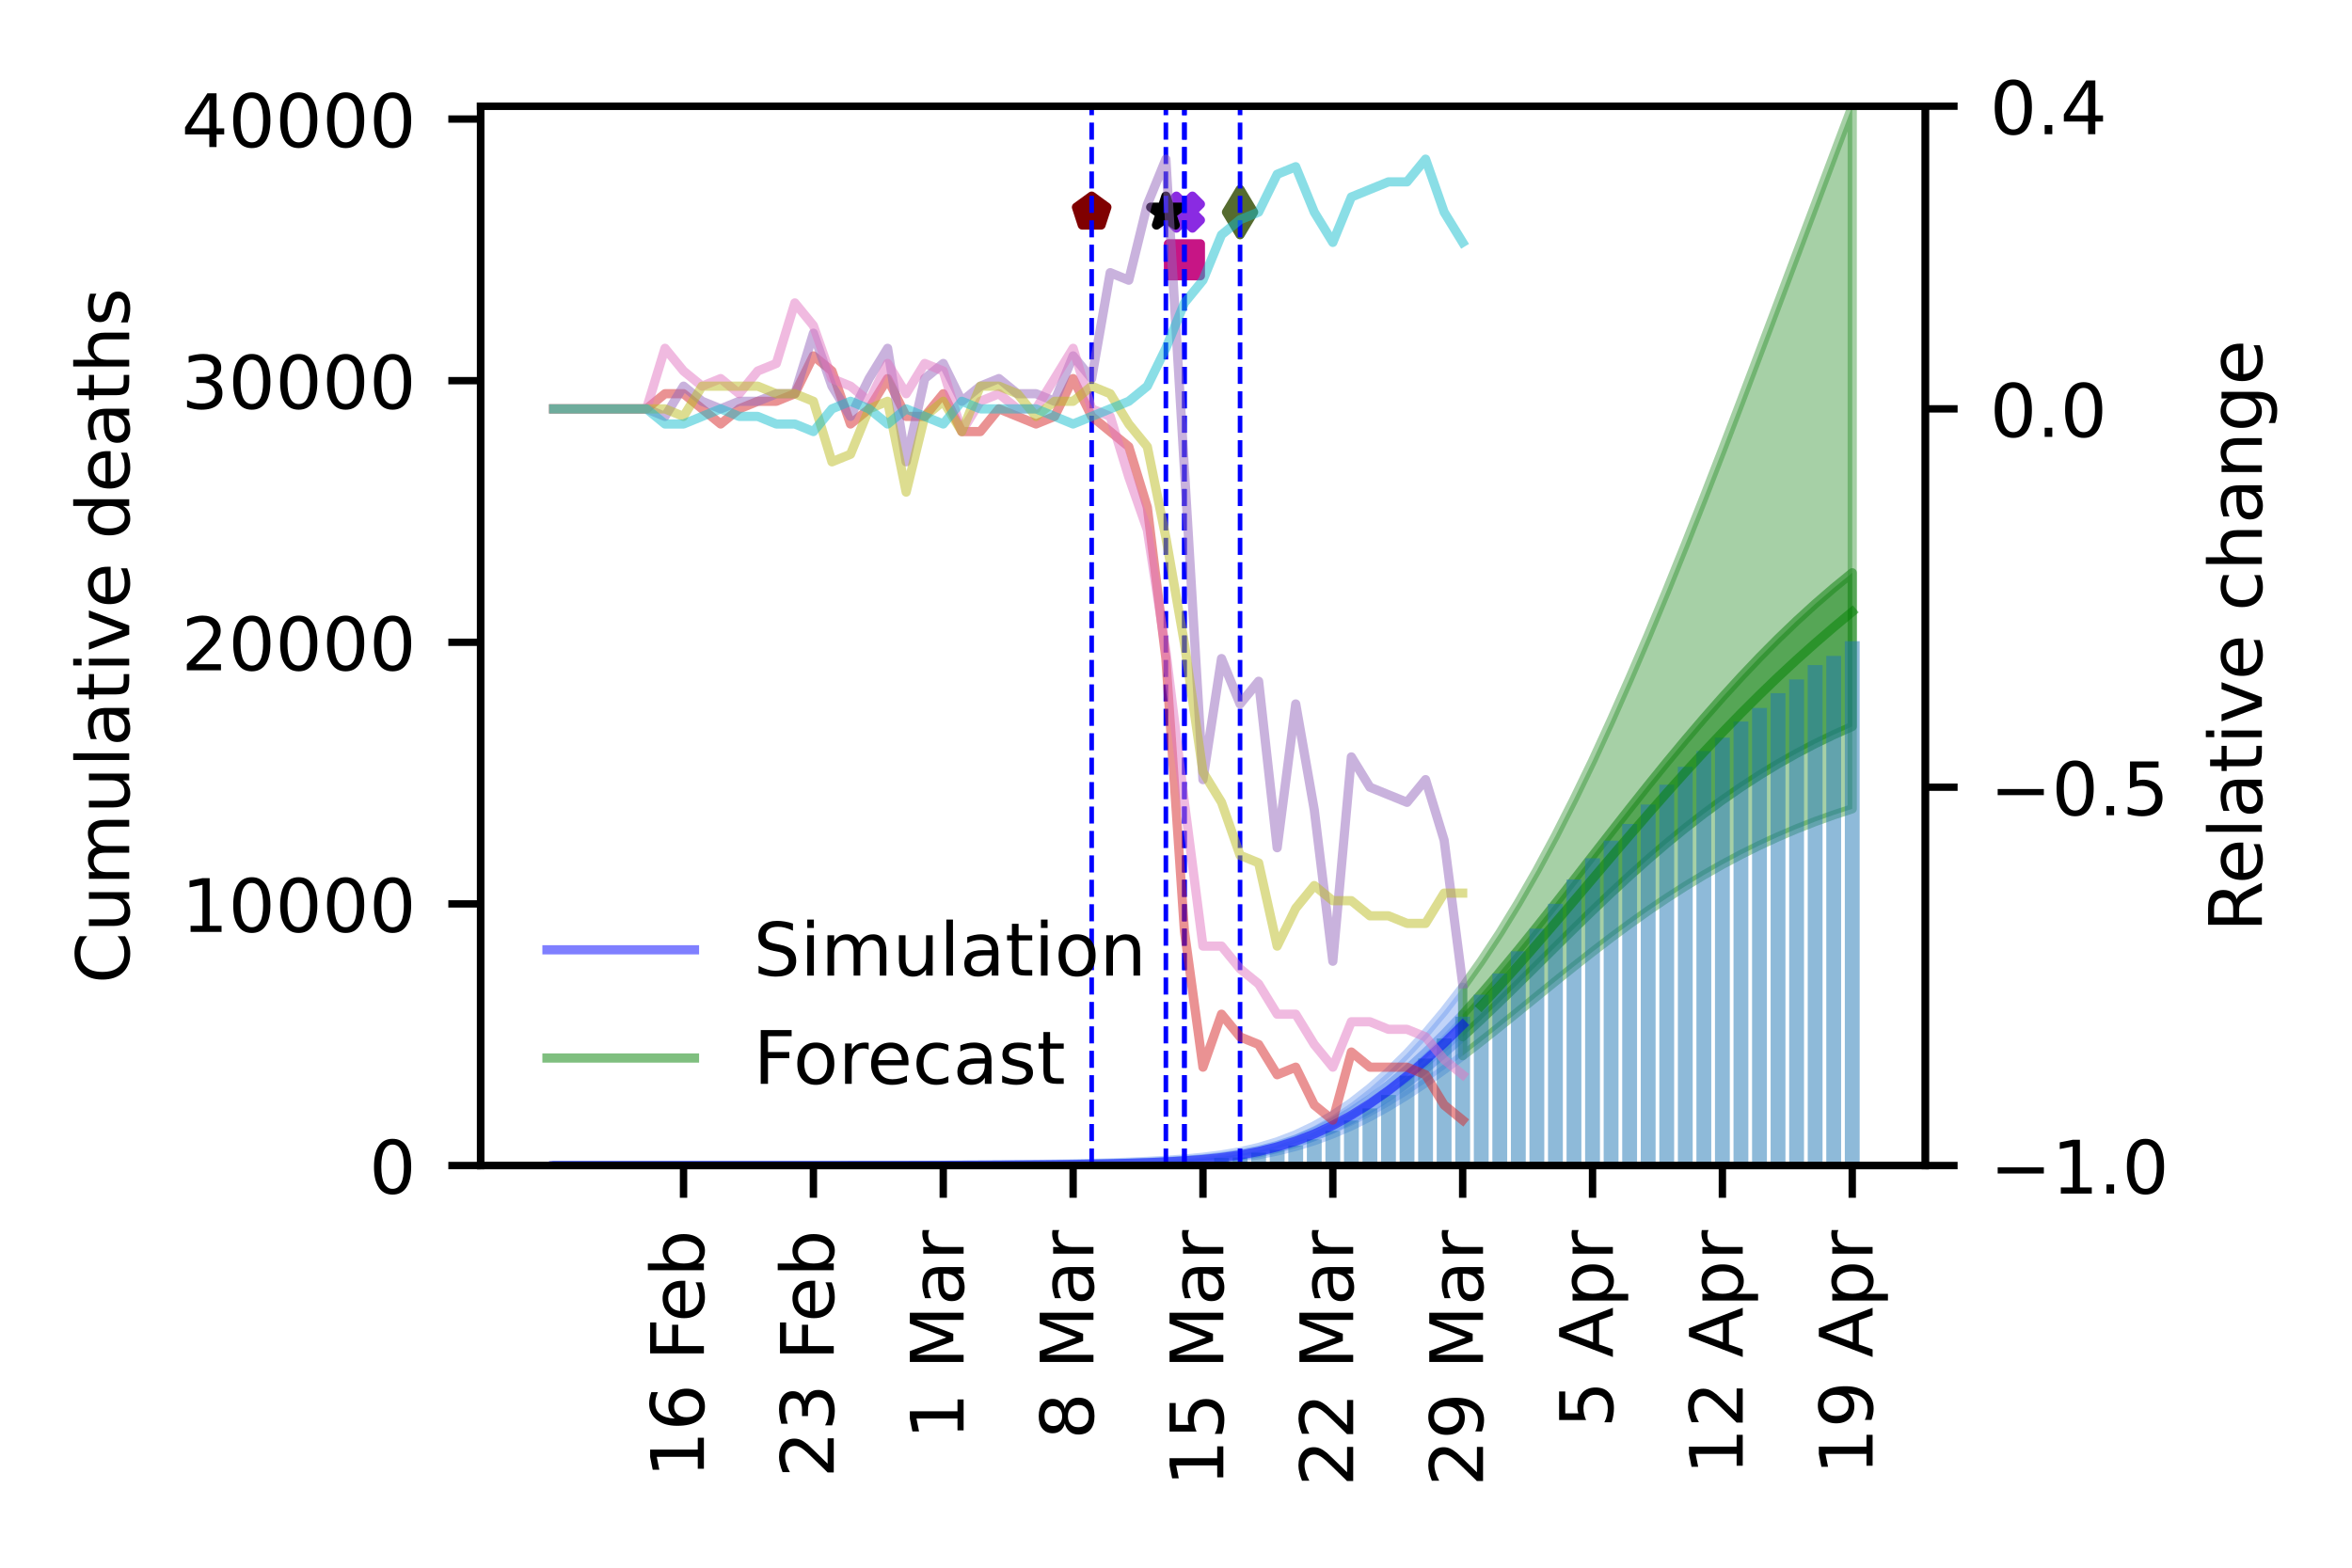 <?xml version="1.0" encoding="utf-8" standalone="no"?>
<!DOCTYPE svg PUBLIC "-//W3C//DTD SVG 1.1//EN"
  "http://www.w3.org/Graphics/SVG/1.1/DTD/svg11.dtd">
<!-- Created with matplotlib (https://matplotlib.org/) -->
<svg height="170.079pt" version="1.1" viewBox="0 0 255.118 170.079" width="255.118pt" xmlns="http://www.w3.org/2000/svg" xmlns:xlink="http://www.w3.org/1999/xlink">
 <defs>
  <style type="text/css">
*{stroke-linecap:butt;stroke-linejoin:round;}
  </style>
 </defs>
 <g id="figure_1">
  <g id="patch_1">
   <path d="M 0 170.079 
L 255.118 170.079 
L 255.118 0 
L 0 0 
z
" style="fill:#ffffff;"/>
  </g>
  <g id="axes_1">
   <g id="patch_2">
    <path d="M 52.13 126.449 
L 208.838 126.449 
L 208.838 11.52 
L 52.13 11.52 
z
" style="fill:#ffffff;"/>
   </g>
   <g id="PolyCollection_1">
    <defs>
     <path d="M 60.058 -43.63 
L 60.058 -43.63 
L 62.07 -43.63 
L 64.082 -43.63 
L 66.094 -43.63 
L 68.107 -43.63 
L 70.119 -43.63 
L 72.131 -43.63 
L 74.143 -43.63 
L 76.155 -43.63 
L 78.168 -43.63 
L 80.18 -43.63 
L 82.192 -43.63 
L 84.204 -43.63 
L 86.216 -43.631 
L 88.228 -43.631 
L 90.241 -43.631 
L 92.253 -43.632 
L 94.265 -43.633 
L 96.277 -43.633 
L 98.289 -43.635 
L 100.301 -43.636 
L 102.314 -43.638 
L 104.326 -43.641 
L 106.338 -43.645 
L 108.35 -43.65 
L 110.362 -43.657 
L 112.374 -43.665 
L 114.387 -43.677 
L 116.399 -43.692 
L 118.411 -43.713 
L 120.423 -43.739 
L 122.435 -43.775 
L 124.448 -43.821 
L 126.46 -43.884 
L 128.472 -43.969 
L 130.484 -44.089 
L 132.496 -44.257 
L 134.508 -44.49 
L 136.521 -44.8 
L 138.533 -45.202 
L 140.545 -45.707 
L 142.557 -46.326 
L 144.569 -47.067 
L 146.581 -47.932 
L 148.594 -48.927 
L 150.606 -50.044 
L 152.618 -51.275 
L 154.63 -52.612 
L 156.642 -54.043 
L 158.654 -55.547 
L 158.654 -62.977 
L 158.654 -62.977 
L 156.642 -60.374 
L 154.63 -57.972 
L 152.618 -55.779 
L 150.606 -53.795 
L 148.594 -52.019 
L 146.581 -50.45 
L 144.569 -49.088 
L 142.557 -47.933 
L 140.545 -46.974 
L 138.533 -46.198 
L 136.521 -45.591 
L 134.508 -45.129 
L 132.496 -44.784 
L 130.484 -44.528 
L 128.472 -44.337 
L 126.46 -44.193 
L 124.448 -44.081 
L 122.435 -43.992 
L 120.423 -43.922 
L 118.411 -43.865 
L 116.399 -43.819 
L 114.387 -43.782 
L 112.374 -43.752 
L 110.362 -43.728 
L 108.35 -43.708 
L 106.338 -43.692 
L 104.326 -43.68 
L 102.314 -43.669 
L 100.301 -43.661 
L 98.289 -43.655 
L 96.277 -43.649 
L 94.265 -43.645 
L 92.253 -43.641 
L 90.241 -43.639 
L 88.228 -43.636 
L 86.216 -43.635 
L 84.204 -43.633 
L 82.192 -43.632 
L 80.18 -43.632 
L 78.168 -43.631 
L 76.155 -43.631 
L 74.143 -43.63 
L 72.131 -43.63 
L 70.119 -43.63 
L 68.107 -43.63 
L 66.094 -43.63 
L 64.082 -43.63 
L 62.07 -43.63 
L 60.058 -43.63 
z
" id="m1e2e49ce9f" style="stroke:#6495ed;stroke-opacity:0.4;"/>
    </defs>
    <g clip-path="url(#p025637c646)">
     <use style="fill:#6495ed;fill-opacity:0.4;stroke:#6495ed;stroke-opacity:0.4;" x="0" xlink:href="#m1e2e49ce9f" y="170.079"/>
    </g>
   </g>
   <g id="PolyCollection_2">
    <defs>
     <path d="M 60.058 -43.63 
L 60.058 -43.63 
L 62.07 -43.63 
L 64.082 -43.63 
L 66.094 -43.63 
L 68.107 -43.63 
L 70.119 -43.63 
L 72.131 -43.63 
L 74.143 -43.63 
L 76.155 -43.63 
L 78.168 -43.63 
L 80.18 -43.63 
L 82.192 -43.631 
L 84.204 -43.631 
L 86.216 -43.631 
L 88.228 -43.632 
L 90.241 -43.633 
L 92.253 -43.634 
L 94.265 -43.635 
L 96.277 -43.636 
L 98.289 -43.638 
L 100.301 -43.641 
L 102.314 -43.644 
L 104.326 -43.649 
L 106.338 -43.655 
L 108.35 -43.662 
L 110.362 -43.672 
L 112.374 -43.684 
L 114.387 -43.7 
L 116.399 -43.721 
L 118.411 -43.748 
L 120.423 -43.782 
L 122.435 -43.826 
L 124.448 -43.884 
L 126.46 -43.96 
L 128.472 -44.061 
L 130.484 -44.2 
L 132.496 -44.393 
L 134.508 -44.657 
L 136.521 -45.012 
L 138.533 -45.473 
L 140.545 -46.058 
L 142.557 -46.776 
L 144.569 -47.638 
L 146.581 -48.648 
L 148.594 -49.81 
L 150.606 -51.118 
L 152.618 -52.564 
L 154.63 -54.137 
L 156.642 -55.823 
L 158.654 -57.606 
L 158.654 -60.017 
L 158.654 -60.017 
L 156.642 -57.893 
L 154.63 -55.899 
L 152.618 -54.051 
L 150.606 -52.362 
L 148.594 -50.839 
L 146.581 -49.488 
L 144.569 -48.313 
L 142.557 -47.312 
L 140.545 -46.48 
L 138.533 -45.806 
L 136.521 -45.277 
L 134.508 -44.872 
L 132.496 -44.57 
L 130.484 -44.348 
L 128.472 -44.186 
L 126.46 -44.065 
L 124.448 -43.972 
L 122.435 -43.9 
L 120.423 -43.843 
L 118.411 -43.799 
L 116.399 -43.763 
L 114.387 -43.735 
L 112.374 -43.713 
L 110.362 -43.695 
L 108.35 -43.681 
L 106.338 -43.67 
L 104.326 -43.662 
L 102.314 -43.655 
L 100.301 -43.649 
L 98.289 -43.645 
L 96.277 -43.642 
L 94.265 -43.639 
L 92.253 -43.637 
L 90.241 -43.635 
L 88.228 -43.634 
L 86.216 -43.633 
L 84.204 -43.632 
L 82.192 -43.631 
L 80.18 -43.631 
L 78.168 -43.631 
L 76.155 -43.63 
L 74.143 -43.63 
L 72.131 -43.63 
L 70.119 -43.63 
L 68.107 -43.63 
L 66.094 -43.63 
L 64.082 -43.63 
L 62.07 -43.63 
L 60.058 -43.63 
z
" id="me670aa3911" style="stroke:#6495ed;stroke-opacity:0.6;"/>
    </defs>
    <g clip-path="url(#p025637c646)">
     <use style="fill:#6495ed;fill-opacity:0.6;stroke:#6495ed;stroke-opacity:0.6;" x="0" xlink:href="#me670aa3911" y="170.079"/>
    </g>
   </g>
   <g id="PolyCollection_3">
    <defs>
     <path d="M 158.654 -62.977 
L 158.654 -55.547 
L 160.667 -57.108 
L 162.679 -58.711 
L 164.691 -60.339 
L 166.703 -61.98 
L 168.715 -63.613 
L 170.728 -65.232 
L 172.74 -66.814 
L 174.752 -68.356 
L 176.764 -69.846 
L 178.776 -71.276 
L 180.788 -72.64 
L 182.801 -73.934 
L 184.813 -75.151 
L 186.825 -76.296 
L 188.837 -77.368 
L 190.849 -78.368 
L 192.861 -79.296 
L 194.874 -80.156 
L 196.886 -80.946 
L 198.898 -81.669 
L 200.91 -82.33 
L 200.91 -158.559 
L 200.91 -158.559 
L 198.898 -153.221 
L 196.886 -147.861 
L 194.874 -142.518 
L 192.861 -137.166 
L 190.849 -131.83 
L 188.837 -126.519 
L 186.825 -121.255 
L 184.813 -116.076 
L 182.801 -110.982 
L 180.788 -105.999 
L 178.776 -101.15 
L 176.764 -96.461 
L 174.752 -91.907 
L 172.74 -87.519 
L 170.728 -83.362 
L 168.715 -79.393 
L 166.703 -75.653 
L 164.691 -72.14 
L 162.679 -68.858 
L 160.667 -65.81 
L 158.654 -62.977 
z
" id="mc8550ed536" style="stroke:#228b22;stroke-opacity:0.4;"/>
    </defs>
    <g clip-path="url(#p025637c646)">
     <use style="fill:#228b22;fill-opacity:0.4;stroke:#228b22;stroke-opacity:0.4;" x="0" xlink:href="#mc8550ed536" y="170.079"/>
    </g>
   </g>
   <g id="PolyCollection_4">
    <defs>
     <path d="M 158.654 -60.017 
L 158.654 -57.606 
L 160.667 -59.47 
L 162.679 -61.393 
L 164.691 -63.358 
L 166.703 -65.347 
L 168.715 -67.345 
L 170.728 -69.331 
L 172.74 -71.288 
L 174.752 -73.204 
L 176.764 -75.065 
L 178.776 -76.863 
L 180.788 -78.589 
L 182.801 -80.236 
L 184.813 -81.801 
L 186.825 -83.283 
L 188.837 -84.676 
L 190.849 -85.983 
L 192.861 -87.205 
L 194.874 -88.342 
L 196.886 -89.396 
L 198.898 -90.369 
L 200.91 -91.265 
L 200.91 -107.938 
L 200.91 -107.938 
L 198.898 -106.296 
L 196.886 -104.558 
L 194.874 -102.723 
L 192.861 -100.79 
L 190.849 -98.763 
L 188.837 -96.644 
L 186.825 -94.442 
L 184.813 -92.16 
L 182.801 -89.803 
L 180.788 -87.383 
L 178.776 -84.901 
L 176.764 -82.371 
L 174.752 -79.806 
L 172.74 -77.224 
L 170.728 -74.638 
L 168.715 -72.068 
L 166.703 -69.528 
L 164.691 -67.037 
L 162.679 -64.609 
L 160.667 -62.261 
L 158.654 -60.017 
z
" id="m2a07eba9e8" style="stroke:#228b22;stroke-opacity:0.6;"/>
    </defs>
    <g clip-path="url(#p025637c646)">
     <use style="fill:#228b22;fill-opacity:0.6;stroke:#228b22;stroke-opacity:0.6;" x="0" xlink:href="#m2a07eba9e8" y="170.079"/>
    </g>
   </g>
   <g id="PathCollection_1">
    <defs>
     <path d="M -0.866 1.732 
L 0 0.866 
L 0.866 1.732 
L 1.732 0.866 
L 0.866 0 
L 1.732 -0.866 
L 0.866 -1.732 
L 0 -0.866 
L -0.866 -1.732 
L -1.732 -0.866 
L -0.866 0 
L -1.732 0.866 
z
" id="m6a3e56c8d1" style="stroke:#8a2be2;"/>
    </defs>
    <g clip-path="url(#p025637c646)">
     <use style="fill:#8a2be2;stroke:#8a2be2;" x="128.472" xlink:href="#m6a3e56c8d1" y="23.013"/>
    </g>
   </g>
   <g id="PathCollection_2">
    <defs>
     <path d="M 0 -1.732 
L -0.389 -0.535 
L -1.647 -0.535 
L -0.629 0.204 
L -1.018 1.401 
L -0 0.662 
L 1.018 1.401 
L 0.629 0.204 
L 1.647 -0.535 
L 0.389 -0.535 
z
" id="m663ca07433" style="stroke:#000000;"/>
    </defs>
    <g clip-path="url(#p025637c646)">
     <use style="stroke:#000000;" x="126.46" xlink:href="#m663ca07433" y="23.013"/>
    </g>
   </g>
   <g id="PathCollection_3">
    <defs>
     <path d="M -1.732 1.732 
L 1.732 1.732 
L 1.732 -1.732 
L -1.732 -1.732 
z
" id="m0c83b919ba" style="stroke:#c71585;"/>
    </defs>
    <g clip-path="url(#p025637c646)">
     <use style="fill:#c71585;stroke:#c71585;" x="128.472" xlink:href="#m0c83b919ba" y="28.185"/>
    </g>
   </g>
   <g id="PathCollection_4">
    <defs>
     <path d="M 0 -1.732 
L -1.647 -0.535 
L -1.018 1.401 
L 1.018 1.401 
L 1.647 -0.535 
z
" id="m381583cb30" style="stroke:#800000;"/>
    </defs>
    <g clip-path="url(#p025637c646)">
     <use style="fill:#800000;stroke:#800000;" x="118.411" xlink:href="#m381583cb30" y="23.013"/>
    </g>
   </g>
   <g id="PathCollection_5">
    <defs>
     <path d="M -0 2.449 
L 1.47 0 
L 0 -2.449 
L -1.47 -0 
z
" id="m784c613439" style="stroke:#556b2f;"/>
    </defs>
    <g clip-path="url(#p025637c646)">
     <use style="fill:#556b2f;stroke:#556b2f;" x="134.508" xlink:href="#m784c613439" y="23.013"/>
    </g>
   </g>
   <g id="patch_3">
    <path clip-path="url(#p025637c646)" d="M 59.253 126.449 
L 60.863 126.449 
L 60.863 126.449 
L 59.253 126.449 
z
" style="fill:#1f77b4;opacity:0.5;"/>
   </g>
   <g id="patch_4">
    <path clip-path="url(#p025637c646)" d="M 61.265 126.449 
L 62.875 126.449 
L 62.875 126.449 
L 61.265 126.449 
z
" style="fill:#1f77b4;opacity:0.5;"/>
   </g>
   <g id="patch_5">
    <path clip-path="url(#p025637c646)" d="M 63.277 126.449 
L 64.887 126.449 
L 64.887 126.449 
L 63.277 126.449 
z
" style="fill:#1f77b4;opacity:0.5;"/>
   </g>
   <g id="patch_6">
    <path clip-path="url(#p025637c646)" d="M 65.29 126.449 
L 66.899 126.449 
L 66.899 126.449 
L 65.29 126.449 
z
" style="fill:#1f77b4;opacity:0.5;"/>
   </g>
   <g id="patch_7">
    <path clip-path="url(#p025637c646)" d="M 67.302 126.449 
L 68.912 126.449 
L 68.912 126.449 
L 67.302 126.449 
z
" style="fill:#1f77b4;opacity:0.5;"/>
   </g>
   <g id="patch_8">
    <path clip-path="url(#p025637c646)" d="M 69.314 126.449 
L 70.924 126.449 
L 70.924 126.449 
L 69.314 126.449 
z
" style="fill:#1f77b4;opacity:0.5;"/>
   </g>
   <g id="patch_9">
    <path clip-path="url(#p025637c646)" d="M 71.326 126.449 
L 72.936 126.449 
L 72.936 126.449 
L 71.326 126.449 
z
" style="fill:#1f77b4;opacity:0.5;"/>
   </g>
   <g id="patch_10">
    <path clip-path="url(#p025637c646)" d="M 73.338 126.449 
L 74.948 126.449 
L 74.948 126.449 
L 73.338 126.449 
z
" style="fill:#1f77b4;opacity:0.5;"/>
   </g>
   <g id="patch_11">
    <path clip-path="url(#p025637c646)" d="M 75.35 126.449 
L 76.96 126.449 
L 76.96 126.449 
L 75.35 126.449 
z
" style="fill:#1f77b4;opacity:0.5;"/>
   </g>
   <g id="patch_12">
    <path clip-path="url(#p025637c646)" d="M 77.363 126.449 
L 78.972 126.449 
L 78.972 126.449 
L 77.363 126.449 
z
" style="fill:#1f77b4;opacity:0.5;"/>
   </g>
   <g id="patch_13">
    <path clip-path="url(#p025637c646)" d="M 79.375 126.449 
L 80.985 126.449 
L 80.985 126.449 
L 79.375 126.449 
z
" style="fill:#1f77b4;opacity:0.5;"/>
   </g>
   <g id="patch_14">
    <path clip-path="url(#p025637c646)" d="M 81.387 126.449 
L 82.997 126.449 
L 82.997 126.449 
L 81.387 126.449 
z
" style="fill:#1f77b4;opacity:0.5;"/>
   </g>
   <g id="patch_15">
    <path clip-path="url(#p025637c646)" d="M 83.399 126.449 
L 85.009 126.449 
L 85.009 126.449 
L 83.399 126.449 
z
" style="fill:#1f77b4;opacity:0.5;"/>
   </g>
   <g id="patch_16">
    <path clip-path="url(#p025637c646)" d="M 85.411 126.449 
L 87.021 126.449 
L 87.021 126.449 
L 85.411 126.449 
z
" style="fill:#1f77b4;opacity:0.5;"/>
   </g>
   <g id="patch_17">
    <path clip-path="url(#p025637c646)" d="M 87.424 126.449 
L 89.033 126.449 
L 89.033 126.449 
L 87.424 126.449 
z
" style="fill:#1f77b4;opacity:0.5;"/>
   </g>
   <g id="patch_18">
    <path clip-path="url(#p025637c646)" d="M 89.436 126.449 
L 91.045 126.449 
L 91.045 126.449 
L 89.436 126.449 
z
" style="fill:#1f77b4;opacity:0.5;"/>
   </g>
   <g id="patch_19">
    <path clip-path="url(#p025637c646)" d="M 91.448 126.449 
L 93.058 126.449 
L 93.058 126.449 
L 91.448 126.449 
z
" style="fill:#1f77b4;opacity:0.5;"/>
   </g>
   <g id="patch_20">
    <path clip-path="url(#p025637c646)" d="M 93.46 126.449 
L 95.07 126.449 
L 95.07 126.449 
L 93.46 126.449 
z
" style="fill:#1f77b4;opacity:0.5;"/>
   </g>
   <g id="patch_21">
    <path clip-path="url(#p025637c646)" d="M 95.472 126.449 
L 97.082 126.449 
L 97.082 126.449 
L 95.472 126.449 
z
" style="fill:#1f77b4;opacity:0.5;"/>
   </g>
   <g id="patch_22">
    <path clip-path="url(#p025637c646)" d="M 97.484 126.449 
L 99.094 126.449 
L 99.094 126.449 
L 97.484 126.449 
z
" style="fill:#1f77b4;opacity:0.5;"/>
   </g>
   <g id="patch_23">
    <path clip-path="url(#p025637c646)" d="M 99.497 126.449 
L 101.106 126.449 
L 101.106 126.449 
L 99.497 126.449 
z
" style="fill:#1f77b4;opacity:0.5;"/>
   </g>
   <g id="patch_24">
    <path clip-path="url(#p025637c646)" d="M 101.509 126.449 
L 103.118 126.449 
L 103.118 126.449 
L 101.509 126.449 
z
" style="fill:#1f77b4;opacity:0.5;"/>
   </g>
   <g id="patch_25">
    <path clip-path="url(#p025637c646)" d="M 103.521 126.449 
L 105.131 126.449 
L 105.131 126.449 
L 103.521 126.449 
z
" style="fill:#1f77b4;opacity:0.5;"/>
   </g>
   <g id="patch_26">
    <path clip-path="url(#p025637c646)" d="M 105.533 126.449 
L 107.143 126.449 
L 107.143 126.449 
L 105.533 126.449 
z
" style="fill:#1f77b4;opacity:0.5;"/>
   </g>
   <g id="patch_27">
    <path clip-path="url(#p025637c646)" d="M 107.545 126.449 
L 109.155 126.449 
L 109.155 126.449 
L 107.545 126.449 
z
" style="fill:#1f77b4;opacity:0.5;"/>
   </g>
   <g id="patch_28">
    <path clip-path="url(#p025637c646)" d="M 109.557 126.449 
L 111.167 126.449 
L 111.167 126.446 
L 109.557 126.446 
z
" style="fill:#1f77b4;opacity:0.5;"/>
   </g>
   <g id="patch_29">
    <path clip-path="url(#p025637c646)" d="M 111.57 126.449 
L 113.179 126.449 
L 113.179 126.44 
L 111.57 126.44 
z
" style="fill:#1f77b4;opacity:0.5;"/>
   </g>
   <g id="patch_30">
    <path clip-path="url(#p025637c646)" d="M 113.582 126.449 
L 115.192 126.449 
L 115.192 126.435 
L 113.582 126.435 
z
" style="fill:#1f77b4;opacity:0.5;"/>
   </g>
   <g id="patch_31">
    <path clip-path="url(#p025637c646)" d="M 115.594 126.449 
L 117.204 126.449 
L 117.204 126.435 
L 115.594 126.435 
z
" style="fill:#1f77b4;opacity:0.5;"/>
   </g>
   <g id="patch_32">
    <path clip-path="url(#p025637c646)" d="M 117.606 126.449 
L 119.216 126.449 
L 119.216 126.435 
L 117.606 126.435 
z
" style="fill:#1f77b4;opacity:0.5;"/>
   </g>
   <g id="patch_33">
    <path clip-path="url(#p025637c646)" d="M 119.618 126.449 
L 121.228 126.449 
L 121.228 126.369 
L 119.618 126.369 
z
" style="fill:#1f77b4;opacity:0.5;"/>
   </g>
   <g id="patch_34">
    <path clip-path="url(#p025637c646)" d="M 121.63 126.449 
L 123.24 126.449 
L 123.24 126.349 
L 121.63 126.349 
z
" style="fill:#1f77b4;opacity:0.5;"/>
   </g>
   <g id="patch_35">
    <path clip-path="url(#p025637c646)" d="M 123.643 126.449 
L 125.252 126.449 
L 125.252 126.315 
L 123.643 126.315 
z
" style="fill:#1f77b4;opacity:0.5;"/>
   </g>
   <g id="patch_36">
    <path clip-path="url(#p025637c646)" d="M 125.655 126.449 
L 127.265 126.449 
L 127.265 126.21 
L 125.655 126.21 
z
" style="fill:#1f77b4;opacity:0.5;"/>
   </g>
   <g id="patch_37">
    <path clip-path="url(#p025637c646)" d="M 127.667 126.449 
L 129.277 126.449 
L 129.277 126.105 
L 127.667 126.105 
z
" style="fill:#1f77b4;opacity:0.5;"/>
   </g>
   <g id="patch_38">
    <path clip-path="url(#p025637c646)" d="M 129.679 126.449 
L 131.289 126.449 
L 131.289 126.063 
L 129.679 126.063 
z
" style="fill:#1f77b4;opacity:0.5;"/>
   </g>
   <g id="patch_39">
    <path clip-path="url(#p025637c646)" d="M 131.691 126.449 
L 133.301 126.449 
L 133.301 125.631 
L 131.691 125.631 
z
" style="fill:#1f77b4;opacity:0.5;"/>
   </g>
   <g id="patch_40">
    <path clip-path="url(#p025637c646)" d="M 133.704 126.449 
L 135.313 126.449 
L 135.313 125.572 
L 133.704 125.572 
z
" style="fill:#1f77b4;opacity:0.5;"/>
   </g>
   <g id="patch_41">
    <path clip-path="url(#p025637c646)" d="M 135.716 126.449 
L 137.325 126.449 
L 137.325 125.055 
L 135.716 125.055 
z
" style="fill:#1f77b4;opacity:0.5;"/>
   </g>
   <g id="patch_42">
    <path clip-path="url(#p025637c646)" d="M 137.728 126.449 
L 139.338 126.449 
L 139.338 124.751 
L 137.728 124.751 
z
" style="fill:#1f77b4;opacity:0.5;"/>
   </g>
   <g id="patch_43">
    <path clip-path="url(#p025637c646)" d="M 139.74 126.449 
L 141.35 126.449 
L 141.35 124.272 
L 139.74 124.272 
z
" style="fill:#1f77b4;opacity:0.5;"/>
   </g>
   <g id="patch_44">
    <path clip-path="url(#p025637c646)" d="M 141.752 126.449 
L 143.362 126.449 
L 143.362 123.605 
L 141.752 123.605 
z
" style="fill:#1f77b4;opacity:0.5;"/>
   </g>
   <g id="patch_45">
    <path clip-path="url(#p025637c646)" d="M 143.764 126.449 
L 145.374 126.449 
L 145.374 122.685 
L 143.764 122.685 
z
" style="fill:#1f77b4;opacity:0.5;"/>
   </g>
   <g id="patch_46">
    <path clip-path="url(#p025637c646)" d="M 145.777 126.449 
L 147.386 126.449 
L 147.386 121.567 
L 145.777 121.567 
z
" style="fill:#1f77b4;opacity:0.5;"/>
   </g>
   <g id="patch_47">
    <path clip-path="url(#p025637c646)" d="M 147.789 126.449 
L 149.398 126.449 
L 149.398 120.255 
L 147.789 120.255 
z
" style="fill:#1f77b4;opacity:0.5;"/>
   </g>
   <g id="patch_48">
    <path clip-path="url(#p025637c646)" d="M 149.801 126.449 
L 151.411 126.449 
L 151.411 118.797 
L 149.801 118.797 
z
" style="fill:#1f77b4;opacity:0.5;"/>
   </g>
   <g id="patch_49">
    <path clip-path="url(#p025637c646)" d="M 151.813 126.449 
L 153.423 126.449 
L 153.423 116.702 
L 151.813 116.702 
z
" style="fill:#1f77b4;opacity:0.5;"/>
   </g>
   <g id="patch_50">
    <path clip-path="url(#p025637c646)" d="M 153.825 126.449 
L 155.435 126.449 
L 155.435 114.843 
L 153.825 114.843 
z
" style="fill:#1f77b4;opacity:0.5;"/>
   </g>
   <g id="patch_51">
    <path clip-path="url(#p025637c646)" d="M 155.837 126.449 
L 157.447 126.449 
L 157.447 112.66 
L 155.837 112.66 
z
" style="fill:#1f77b4;opacity:0.5;"/>
   </g>
   <g id="patch_52">
    <path clip-path="url(#p025637c646)" d="M 157.85 126.449 
L 159.459 126.449 
L 159.459 110.299 
L 157.85 110.299 
z
" style="fill:#1f77b4;opacity:0.5;"/>
   </g>
   <g id="patch_53">
    <path clip-path="url(#p025637c646)" d="M 159.862 126.449 
L 161.472 126.449 
L 161.472 107.92 
L 159.862 107.92 
z
" style="fill:#1f77b4;opacity:0.5;"/>
   </g>
   <g id="patch_54">
    <path clip-path="url(#p025637c646)" d="M 161.874 126.449 
L 163.484 126.449 
L 163.484 105.615 
L 161.874 105.615 
z
" style="fill:#1f77b4;opacity:0.5;"/>
   </g>
   <g id="patch_55">
    <path clip-path="url(#p025637c646)" d="M 163.886 126.449 
L 165.496 126.449 
L 165.496 103.206 
L 163.886 103.206 
z
" style="fill:#1f77b4;opacity:0.5;"/>
   </g>
   <g id="patch_56">
    <path clip-path="url(#p025637c646)" d="M 165.898 126.449 
L 167.508 126.449 
L 167.508 100.753 
L 165.898 100.753 
z
" style="fill:#1f77b4;opacity:0.5;"/>
   </g>
   <g id="patch_57">
    <path clip-path="url(#p025637c646)" d="M 167.91 126.449 
L 169.52 126.449 
L 169.52 98.057 
L 167.91 98.057 
z
" style="fill:#1f77b4;opacity:0.5;"/>
   </g>
   <g id="patch_58">
    <path clip-path="url(#p025637c646)" d="M 169.923 126.449 
L 171.532 126.449 
L 171.532 95.411 
L 169.923 95.411 
z
" style="fill:#1f77b4;opacity:0.5;"/>
   </g>
   <g id="patch_59">
    <path clip-path="url(#p025637c646)" d="M 171.935 126.449 
L 173.545 126.449 
L 173.545 93.115 
L 171.935 93.115 
z
" style="fill:#1f77b4;opacity:0.5;"/>
   </g>
   <g id="patch_60">
    <path clip-path="url(#p025637c646)" d="M 173.947 126.449 
L 175.557 126.449 
L 175.557 91.202 
L 173.947 91.202 
z
" style="fill:#1f77b4;opacity:0.5;"/>
   </g>
   <g id="patch_61">
    <path clip-path="url(#p025637c646)" d="M 175.959 126.449 
L 177.569 126.449 
L 177.569 89.394 
L 175.959 89.394 
z
" style="fill:#1f77b4;opacity:0.5;"/>
   </g>
   <g id="patch_62">
    <path clip-path="url(#p025637c646)" d="M 177.971 126.449 
L 179.581 126.449 
L 179.581 87.285 
L 177.971 87.285 
z
" style="fill:#1f77b4;opacity:0.5;"/>
   </g>
   <g id="patch_63">
    <path clip-path="url(#p025637c646)" d="M 179.984 126.449 
L 181.593 126.449 
L 181.593 85.137 
L 179.984 85.137 
z
" style="fill:#1f77b4;opacity:0.5;"/>
   </g>
   <g id="patch_64">
    <path clip-path="url(#p025637c646)" d="M 181.996 126.449 
L 183.605 126.449 
L 183.605 83.198 
L 181.996 83.198 
z
" style="fill:#1f77b4;opacity:0.5;"/>
   </g>
   <g id="patch_65">
    <path clip-path="url(#p025637c646)" d="M 184.008 126.449 
L 185.618 126.449 
L 185.618 81.481 
L 184.008 81.481 
z
" style="fill:#1f77b4;opacity:0.5;"/>
   </g>
   <g id="patch_66">
    <path clip-path="url(#p025637c646)" d="M 186.02 126.449 
L 187.63 126.449 
L 187.63 80.033 
L 186.02 80.033 
z
" style="fill:#1f77b4;opacity:0.5;"/>
   </g>
   <g id="patch_67">
    <path clip-path="url(#p025637c646)" d="M 188.032 126.449 
L 189.642 126.449 
L 189.642 78.276 
L 188.032 78.276 
z
" style="fill:#1f77b4;opacity:0.5;"/>
   </g>
   <g id="patch_68">
    <path clip-path="url(#p025637c646)" d="M 190.044 126.449 
L 191.654 126.449 
L 191.654 76.809 
L 190.044 76.809 
z
" style="fill:#1f77b4;opacity:0.5;"/>
   </g>
   <g id="patch_69">
    <path clip-path="url(#p025637c646)" d="M 192.057 126.449 
L 193.666 126.449 
L 193.666 75.2 
L 192.057 75.2 
z
" style="fill:#1f77b4;opacity:0.5;"/>
   </g>
   <g id="patch_70">
    <path clip-path="url(#p025637c646)" d="M 194.069 126.449 
L 195.678 126.449 
L 195.678 73.715 
L 194.069 73.715 
z
" style="fill:#1f77b4;opacity:0.5;"/>
   </g>
   <g id="patch_71">
    <path clip-path="url(#p025637c646)" d="M 196.081 126.449 
L 197.691 126.449 
L 197.691 72.151 
L 196.081 72.151 
z
" style="fill:#1f77b4;opacity:0.5;"/>
   </g>
   <g id="patch_72">
    <path clip-path="url(#p025637c646)" d="M 198.093 126.449 
L 199.703 126.449 
L 199.703 71.163 
L 198.093 71.163 
z
" style="fill:#1f77b4;opacity:0.5;"/>
   </g>
   <g id="patch_73">
    <path clip-path="url(#p025637c646)" d="M 200.105 126.449 
L 201.715 126.449 
L 201.715 69.56 
L 200.105 69.56 
z
" style="fill:#1f77b4;opacity:0.5;"/>
   </g>
   <g id="matplotlib.axis_1">
    <g id="xtick_1">
     <g id="line2d_1">
      <defs>
       <path d="M 0 0 
L 0 3.5 
" id="m4e873ada38" style="stroke:#000000;stroke-width:0.8;"/>
      </defs>
      <g>
       <use style="stroke:#000000;stroke-width:0.8;" x="200.91" xlink:href="#m4e873ada38" y="126.449"/>
      </g>
     </g>
     <g id="text_1">
      <!-- 19 Apr -->
      <defs>
       <path d="M 12.406 8.297 
L 28.516 8.297 
L 28.516 63.922 
L 10.984 60.406 
L 10.984 69.391 
L 28.422 72.906 
L 38.281 72.906 
L 38.281 8.297 
L 54.391 8.297 
L 54.391 0 
L 12.406 0 
z
" id="DejaVuSans-49"/>
       <path d="M 10.984 1.516 
L 10.984 10.5 
Q 14.703 8.734 18.5 7.812 
Q 22.312 6.891 25.984 6.891 
Q 35.75 6.891 40.891 13.453 
Q 46.047 20.016 46.781 33.406 
Q 43.953 29.203 39.594 26.953 
Q 35.25 24.703 29.984 24.703 
Q 19.047 24.703 12.672 31.312 
Q 6.297 37.938 6.297 49.422 
Q 6.297 60.641 12.938 67.422 
Q 19.578 74.219 30.609 74.219 
Q 43.266 74.219 49.922 64.516 
Q 56.594 54.828 56.594 36.375 
Q 56.594 19.141 48.406 8.859 
Q 40.234 -1.422 26.422 -1.422 
Q 22.703 -1.422 18.891 -0.688 
Q 15.094 0.047 10.984 1.516 
z
M 30.609 32.422 
Q 37.25 32.422 41.125 36.953 
Q 45.016 41.5 45.016 49.422 
Q 45.016 57.281 41.125 61.844 
Q 37.25 66.406 30.609 66.406 
Q 23.969 66.406 20.094 61.844 
Q 16.219 57.281 16.219 49.422 
Q 16.219 41.5 20.094 36.953 
Q 23.969 32.422 30.609 32.422 
z
" id="DejaVuSans-57"/>
       <path id="DejaVuSans-32"/>
       <path d="M 34.188 63.188 
L 20.797 26.906 
L 47.609 26.906 
z
M 28.609 72.906 
L 39.797 72.906 
L 67.578 0 
L 57.328 0 
L 50.688 18.703 
L 17.828 18.703 
L 11.188 0 
L 0.781 0 
z
" id="DejaVuSans-65"/>
       <path d="M 18.109 8.203 
L 18.109 -20.797 
L 9.078 -20.797 
L 9.078 54.688 
L 18.109 54.688 
L 18.109 46.391 
Q 20.953 51.266 25.266 53.625 
Q 29.594 56 35.594 56 
Q 45.562 56 51.781 48.094 
Q 58.016 40.188 58.016 27.297 
Q 58.016 14.406 51.781 6.484 
Q 45.562 -1.422 35.594 -1.422 
Q 29.594 -1.422 25.266 0.953 
Q 20.953 3.328 18.109 8.203 
z
M 48.688 27.297 
Q 48.688 37.203 44.609 42.844 
Q 40.531 48.484 33.406 48.484 
Q 26.266 48.484 22.188 42.844 
Q 18.109 37.203 18.109 27.297 
Q 18.109 17.391 22.188 11.75 
Q 26.266 6.109 33.406 6.109 
Q 40.531 6.109 44.609 11.75 
Q 48.688 17.391 48.688 27.297 
z
" id="DejaVuSans-112"/>
       <path d="M 41.109 46.297 
Q 39.594 47.172 37.812 47.578 
Q 36.031 48 33.891 48 
Q 26.266 48 22.188 43.047 
Q 18.109 38.094 18.109 28.812 
L 18.109 0 
L 9.078 0 
L 9.078 54.688 
L 18.109 54.688 
L 18.109 46.188 
Q 20.953 51.172 25.484 53.578 
Q 30.031 56 36.531 56 
Q 37.453 56 38.578 55.875 
Q 39.703 55.766 41.062 55.516 
z
" id="DejaVuSans-114"/>
      </defs>
      <g transform="translate(203.118 160.011)rotate(-90)scale(0.08 -0.08)">
       <use xlink:href="#DejaVuSans-49"/>
       <use x="63.623" xlink:href="#DejaVuSans-57"/>
       <use x="127.246" xlink:href="#DejaVuSans-32"/>
       <use x="159.033" xlink:href="#DejaVuSans-65"/>
       <use x="227.441" xlink:href="#DejaVuSans-112"/>
       <use x="290.918" xlink:href="#DejaVuSans-114"/>
      </g>
     </g>
    </g>
    <g id="xtick_2">
     <g id="line2d_2">
      <g>
       <use style="stroke:#000000;stroke-width:0.8;" x="186.825" xlink:href="#m4e873ada38" y="126.449"/>
      </g>
     </g>
     <g id="text_2">
      <!-- 12 Apr -->
      <defs>
       <path d="M 19.188 8.297 
L 53.609 8.297 
L 53.609 0 
L 7.328 0 
L 7.328 8.297 
Q 12.938 14.109 22.625 23.891 
Q 32.328 33.688 34.812 36.531 
Q 39.547 41.844 41.422 45.531 
Q 43.312 49.219 43.312 52.781 
Q 43.312 58.594 39.234 62.25 
Q 35.156 65.922 28.609 65.922 
Q 23.969 65.922 18.812 64.312 
Q 13.672 62.703 7.812 59.422 
L 7.812 69.391 
Q 13.766 71.781 18.938 73 
Q 24.125 74.219 28.422 74.219 
Q 39.75 74.219 46.484 68.547 
Q 53.219 62.891 53.219 53.422 
Q 53.219 48.922 51.531 44.891 
Q 49.859 40.875 45.406 35.406 
Q 44.188 33.984 37.641 27.219 
Q 31.109 20.453 19.188 8.297 
z
" id="DejaVuSans-50"/>
      </defs>
      <g transform="translate(189.032 160.011)rotate(-90)scale(0.08 -0.08)">
       <use xlink:href="#DejaVuSans-49"/>
       <use x="63.623" xlink:href="#DejaVuSans-50"/>
       <use x="127.246" xlink:href="#DejaVuSans-32"/>
       <use x="159.033" xlink:href="#DejaVuSans-65"/>
       <use x="227.441" xlink:href="#DejaVuSans-112"/>
       <use x="290.918" xlink:href="#DejaVuSans-114"/>
      </g>
     </g>
    </g>
    <g id="xtick_3">
     <g id="line2d_3">
      <g>
       <use style="stroke:#000000;stroke-width:0.8;" x="172.74" xlink:href="#m4e873ada38" y="126.449"/>
      </g>
     </g>
     <g id="text_3">
      <!-- 5 Apr -->
      <defs>
       <path d="M 10.797 72.906 
L 49.516 72.906 
L 49.516 64.594 
L 19.828 64.594 
L 19.828 46.734 
Q 21.969 47.469 24.109 47.828 
Q 26.266 48.188 28.422 48.188 
Q 40.625 48.188 47.75 41.5 
Q 54.891 34.812 54.891 23.391 
Q 54.891 11.625 47.562 5.094 
Q 40.234 -1.422 26.906 -1.422 
Q 22.312 -1.422 17.547 -0.641 
Q 12.797 0.141 7.719 1.703 
L 7.719 11.625 
Q 12.109 9.234 16.797 8.062 
Q 21.484 6.891 26.703 6.891 
Q 35.156 6.891 40.078 11.328 
Q 45.016 15.766 45.016 23.391 
Q 45.016 31 40.078 35.438 
Q 35.156 39.891 26.703 39.891 
Q 22.75 39.891 18.812 39.016 
Q 14.891 38.141 10.797 36.281 
z
" id="DejaVuSans-53"/>
      </defs>
      <g transform="translate(174.947 154.921)rotate(-90)scale(0.08 -0.08)">
       <use xlink:href="#DejaVuSans-53"/>
       <use x="63.623" xlink:href="#DejaVuSans-32"/>
       <use x="95.41" xlink:href="#DejaVuSans-65"/>
       <use x="163.818" xlink:href="#DejaVuSans-112"/>
       <use x="227.295" xlink:href="#DejaVuSans-114"/>
      </g>
     </g>
    </g>
    <g id="xtick_4">
     <g id="line2d_4">
      <g>
       <use style="stroke:#000000;stroke-width:0.8;" x="158.654" xlink:href="#m4e873ada38" y="126.449"/>
      </g>
     </g>
     <g id="text_4">
      <!-- 29 Mar -->
      <defs>
       <path d="M 9.812 72.906 
L 24.516 72.906 
L 43.109 23.297 
L 61.812 72.906 
L 76.516 72.906 
L 76.516 0 
L 66.891 0 
L 66.891 64.016 
L 48.094 14.016 
L 38.188 14.016 
L 19.391 64.016 
L 19.391 0 
L 9.812 0 
z
" id="DejaVuSans-77"/>
       <path d="M 34.281 27.484 
Q 23.391 27.484 19.188 25 
Q 14.984 22.516 14.984 16.5 
Q 14.984 11.719 18.141 8.906 
Q 21.297 6.109 26.703 6.109 
Q 34.188 6.109 38.703 11.406 
Q 43.219 16.703 43.219 25.484 
L 43.219 27.484 
z
M 52.203 31.203 
L 52.203 0 
L 43.219 0 
L 43.219 8.297 
Q 40.141 3.328 35.547 0.953 
Q 30.953 -1.422 24.312 -1.422 
Q 15.922 -1.422 10.953 3.297 
Q 6 8.016 6 15.922 
Q 6 25.141 12.172 29.828 
Q 18.359 34.516 30.609 34.516 
L 43.219 34.516 
L 43.219 35.406 
Q 43.219 41.609 39.141 45 
Q 35.062 48.391 27.688 48.391 
Q 23 48.391 18.547 47.266 
Q 14.109 46.141 10.016 43.891 
L 10.016 52.203 
Q 14.938 54.109 19.578 55.047 
Q 24.219 56 28.609 56 
Q 40.484 56 46.344 49.844 
Q 52.203 43.703 52.203 31.203 
z
" id="DejaVuSans-97"/>
      </defs>
      <g transform="translate(160.862 161.265)rotate(-90)scale(0.08 -0.08)">
       <use xlink:href="#DejaVuSans-50"/>
       <use x="63.623" xlink:href="#DejaVuSans-57"/>
       <use x="127.246" xlink:href="#DejaVuSans-32"/>
       <use x="159.033" xlink:href="#DejaVuSans-77"/>
       <use x="245.312" xlink:href="#DejaVuSans-97"/>
       <use x="306.592" xlink:href="#DejaVuSans-114"/>
      </g>
     </g>
    </g>
    <g id="xtick_5">
     <g id="line2d_5">
      <g>
       <use style="stroke:#000000;stroke-width:0.8;" x="144.569" xlink:href="#m4e873ada38" y="126.449"/>
      </g>
     </g>
     <g id="text_5">
      <!-- 22 Mar -->
      <g transform="translate(146.777 161.265)rotate(-90)scale(0.08 -0.08)">
       <use xlink:href="#DejaVuSans-50"/>
       <use x="63.623" xlink:href="#DejaVuSans-50"/>
       <use x="127.246" xlink:href="#DejaVuSans-32"/>
       <use x="159.033" xlink:href="#DejaVuSans-77"/>
       <use x="245.312" xlink:href="#DejaVuSans-97"/>
       <use x="306.592" xlink:href="#DejaVuSans-114"/>
      </g>
     </g>
    </g>
    <g id="xtick_6">
     <g id="line2d_6">
      <g>
       <use style="stroke:#000000;stroke-width:0.8;" x="130.484" xlink:href="#m4e873ada38" y="126.449"/>
      </g>
     </g>
     <g id="text_6">
      <!-- 15 Mar -->
      <g transform="translate(132.692 161.265)rotate(-90)scale(0.08 -0.08)">
       <use xlink:href="#DejaVuSans-49"/>
       <use x="63.623" xlink:href="#DejaVuSans-53"/>
       <use x="127.246" xlink:href="#DejaVuSans-32"/>
       <use x="159.033" xlink:href="#DejaVuSans-77"/>
       <use x="245.312" xlink:href="#DejaVuSans-97"/>
       <use x="306.592" xlink:href="#DejaVuSans-114"/>
      </g>
     </g>
    </g>
    <g id="xtick_7">
     <g id="line2d_7">
      <g>
       <use style="stroke:#000000;stroke-width:0.8;" x="116.399" xlink:href="#m4e873ada38" y="126.449"/>
      </g>
     </g>
     <g id="text_7">
      <!-- 8 Mar -->
      <defs>
       <path d="M 31.781 34.625 
Q 24.75 34.625 20.719 30.859 
Q 16.703 27.094 16.703 20.516 
Q 16.703 13.922 20.719 10.156 
Q 24.75 6.391 31.781 6.391 
Q 38.812 6.391 42.859 10.172 
Q 46.922 13.969 46.922 20.516 
Q 46.922 27.094 42.891 30.859 
Q 38.875 34.625 31.781 34.625 
z
M 21.922 38.812 
Q 15.578 40.375 12.031 44.719 
Q 8.5 49.078 8.5 55.328 
Q 8.5 64.062 14.719 69.141 
Q 20.953 74.219 31.781 74.219 
Q 42.672 74.219 48.875 69.141 
Q 55.078 64.062 55.078 55.328 
Q 55.078 49.078 51.531 44.719 
Q 48 40.375 41.703 38.812 
Q 48.828 37.156 52.797 32.312 
Q 56.781 27.484 56.781 20.516 
Q 56.781 9.906 50.312 4.234 
Q 43.844 -1.422 31.781 -1.422 
Q 19.734 -1.422 13.25 4.234 
Q 6.781 9.906 6.781 20.516 
Q 6.781 27.484 10.781 32.312 
Q 14.797 37.156 21.922 38.812 
z
M 18.312 54.391 
Q 18.312 48.734 21.844 45.562 
Q 25.391 42.391 31.781 42.391 
Q 38.141 42.391 41.719 45.562 
Q 45.312 48.734 45.312 54.391 
Q 45.312 60.062 41.719 63.234 
Q 38.141 66.406 31.781 66.406 
Q 25.391 66.406 21.844 63.234 
Q 18.312 60.062 18.312 54.391 
z
" id="DejaVuSans-56"/>
      </defs>
      <g transform="translate(118.606 156.175)rotate(-90)scale(0.08 -0.08)">
       <use xlink:href="#DejaVuSans-56"/>
       <use x="63.623" xlink:href="#DejaVuSans-32"/>
       <use x="95.41" xlink:href="#DejaVuSans-77"/>
       <use x="181.689" xlink:href="#DejaVuSans-97"/>
       <use x="242.969" xlink:href="#DejaVuSans-114"/>
      </g>
     </g>
    </g>
    <g id="xtick_8">
     <g id="line2d_8">
      <g>
       <use style="stroke:#000000;stroke-width:0.8;" x="102.314" xlink:href="#m4e873ada38" y="126.449"/>
      </g>
     </g>
     <g id="text_8">
      <!-- 1 Mar -->
      <g transform="translate(104.521 156.175)rotate(-90)scale(0.08 -0.08)">
       <use xlink:href="#DejaVuSans-49"/>
       <use x="63.623" xlink:href="#DejaVuSans-32"/>
       <use x="95.41" xlink:href="#DejaVuSans-77"/>
       <use x="181.689" xlink:href="#DejaVuSans-97"/>
       <use x="242.969" xlink:href="#DejaVuSans-114"/>
      </g>
     </g>
    </g>
    <g id="xtick_9">
     <g id="line2d_9">
      <g>
       <use style="stroke:#000000;stroke-width:0.8;" x="88.228" xlink:href="#m4e873ada38" y="126.449"/>
      </g>
     </g>
     <g id="text_9">
      <!-- 23 Feb -->
      <defs>
       <path d="M 40.578 39.312 
Q 47.656 37.797 51.625 33 
Q 55.609 28.219 55.609 21.188 
Q 55.609 10.406 48.188 4.484 
Q 40.766 -1.422 27.094 -1.422 
Q 22.516 -1.422 17.656 -0.516 
Q 12.797 0.391 7.625 2.203 
L 7.625 11.719 
Q 11.719 9.328 16.594 8.109 
Q 21.484 6.891 26.812 6.891 
Q 36.078 6.891 40.938 10.547 
Q 45.797 14.203 45.797 21.188 
Q 45.797 27.641 41.281 31.266 
Q 36.766 34.906 28.719 34.906 
L 20.219 34.906 
L 20.219 43.016 
L 29.109 43.016 
Q 36.375 43.016 40.234 45.922 
Q 44.094 48.828 44.094 54.297 
Q 44.094 59.906 40.109 62.906 
Q 36.141 65.922 28.719 65.922 
Q 24.656 65.922 20.016 65.031 
Q 15.375 64.156 9.812 62.312 
L 9.812 71.094 
Q 15.438 72.656 20.344 73.438 
Q 25.25 74.219 29.594 74.219 
Q 40.828 74.219 47.359 69.109 
Q 53.906 64.016 53.906 55.328 
Q 53.906 49.266 50.438 45.094 
Q 46.969 40.922 40.578 39.312 
z
" id="DejaVuSans-51"/>
       <path d="M 9.812 72.906 
L 51.703 72.906 
L 51.703 64.594 
L 19.672 64.594 
L 19.672 43.109 
L 48.578 43.109 
L 48.578 34.812 
L 19.672 34.812 
L 19.672 0 
L 9.812 0 
z
" id="DejaVuSans-70"/>
       <path d="M 56.203 29.594 
L 56.203 25.203 
L 14.891 25.203 
Q 15.484 15.922 20.484 11.062 
Q 25.484 6.203 34.422 6.203 
Q 39.594 6.203 44.453 7.469 
Q 49.312 8.734 54.109 11.281 
L 54.109 2.781 
Q 49.266 0.734 44.188 -0.344 
Q 39.109 -1.422 33.891 -1.422 
Q 20.797 -1.422 13.156 6.188 
Q 5.516 13.812 5.516 26.812 
Q 5.516 40.234 12.766 48.109 
Q 20.016 56 32.328 56 
Q 43.359 56 49.781 48.891 
Q 56.203 41.797 56.203 29.594 
z
M 47.219 32.234 
Q 47.125 39.594 43.094 43.984 
Q 39.062 48.391 32.422 48.391 
Q 24.906 48.391 20.391 44.141 
Q 15.875 39.891 15.188 32.172 
z
" id="DejaVuSans-101"/>
       <path d="M 48.688 27.297 
Q 48.688 37.203 44.609 42.844 
Q 40.531 48.484 33.406 48.484 
Q 26.266 48.484 22.188 42.844 
Q 18.109 37.203 18.109 27.297 
Q 18.109 17.391 22.188 11.75 
Q 26.266 6.109 33.406 6.109 
Q 40.531 6.109 44.609 11.75 
Q 48.688 17.391 48.688 27.297 
z
M 18.109 46.391 
Q 20.953 51.266 25.266 53.625 
Q 29.594 56 35.594 56 
Q 45.562 56 51.781 48.094 
Q 58.016 40.188 58.016 27.297 
Q 58.016 14.406 51.781 6.484 
Q 45.562 -1.422 35.594 -1.422 
Q 29.594 -1.422 25.266 0.953 
Q 20.953 3.328 18.109 8.203 
L 18.109 0 
L 9.078 0 
L 9.078 75.984 
L 18.109 75.984 
z
" id="DejaVuSans-98"/>
      </defs>
      <g transform="translate(90.436 160.334)rotate(-90)scale(0.08 -0.08)">
       <use xlink:href="#DejaVuSans-50"/>
       <use x="63.623" xlink:href="#DejaVuSans-51"/>
       <use x="127.246" xlink:href="#DejaVuSans-32"/>
       <use x="159.033" xlink:href="#DejaVuSans-70"/>
       <use x="211.053" xlink:href="#DejaVuSans-101"/>
       <use x="272.576" xlink:href="#DejaVuSans-98"/>
      </g>
     </g>
    </g>
    <g id="xtick_10">
     <g id="line2d_10">
      <g>
       <use style="stroke:#000000;stroke-width:0.8;" x="74.143" xlink:href="#m4e873ada38" y="126.449"/>
      </g>
     </g>
     <g id="text_10">
      <!-- 16 Feb -->
      <defs>
       <path d="M 33.016 40.375 
Q 26.375 40.375 22.484 35.828 
Q 18.609 31.297 18.609 23.391 
Q 18.609 15.531 22.484 10.953 
Q 26.375 6.391 33.016 6.391 
Q 39.656 6.391 43.531 10.953 
Q 47.406 15.531 47.406 23.391 
Q 47.406 31.297 43.531 35.828 
Q 39.656 40.375 33.016 40.375 
z
M 52.594 71.297 
L 52.594 62.312 
Q 48.875 64.062 45.094 64.984 
Q 41.312 65.922 37.594 65.922 
Q 27.828 65.922 22.672 59.328 
Q 17.531 52.734 16.797 39.406 
Q 19.672 43.656 24.016 45.922 
Q 28.375 48.188 33.594 48.188 
Q 44.578 48.188 50.953 41.516 
Q 57.328 34.859 57.328 23.391 
Q 57.328 12.156 50.688 5.359 
Q 44.047 -1.422 33.016 -1.422 
Q 20.359 -1.422 13.672 8.266 
Q 6.984 17.969 6.984 36.375 
Q 6.984 53.656 15.188 63.938 
Q 23.391 74.219 37.203 74.219 
Q 40.922 74.219 44.703 73.484 
Q 48.484 72.75 52.594 71.297 
z
" id="DejaVuSans-54"/>
      </defs>
      <g transform="translate(76.351 160.334)rotate(-90)scale(0.08 -0.08)">
       <use xlink:href="#DejaVuSans-49"/>
       <use x="63.623" xlink:href="#DejaVuSans-54"/>
       <use x="127.246" xlink:href="#DejaVuSans-32"/>
       <use x="159.033" xlink:href="#DejaVuSans-70"/>
       <use x="211.053" xlink:href="#DejaVuSans-101"/>
       <use x="272.576" xlink:href="#DejaVuSans-98"/>
      </g>
     </g>
    </g>
   </g>
   <g id="matplotlib.axis_2">
    <g id="ytick_1">
     <g id="line2d_11">
      <defs>
       <path d="M 0 0 
L -3.5 0 
" id="m9713d67955" style="stroke:#000000;stroke-width:0.8;"/>
      </defs>
      <g>
       <use style="stroke:#000000;stroke-width:0.8;" x="52.13" xlink:href="#m9713d67955" y="126.449"/>
      </g>
     </g>
     <g id="text_11">
      <!-- 0 -->
      <defs>
       <path d="M 31.781 66.406 
Q 24.172 66.406 20.328 58.906 
Q 16.5 51.422 16.5 36.375 
Q 16.5 21.391 20.328 13.891 
Q 24.172 6.391 31.781 6.391 
Q 39.453 6.391 43.281 13.891 
Q 47.125 21.391 47.125 36.375 
Q 47.125 51.422 43.281 58.906 
Q 39.453 66.406 31.781 66.406 
z
M 31.781 74.219 
Q 44.047 74.219 50.516 64.516 
Q 56.984 54.828 56.984 36.375 
Q 56.984 17.969 50.516 8.266 
Q 44.047 -1.422 31.781 -1.422 
Q 19.531 -1.422 13.062 8.266 
Q 6.594 17.969 6.594 36.375 
Q 6.594 54.828 13.062 64.516 
Q 19.531 74.219 31.781 74.219 
z
" id="DejaVuSans-48"/>
      </defs>
      <g transform="translate(40.04 129.488)scale(0.08 -0.08)">
       <use xlink:href="#DejaVuSans-48"/>
      </g>
     </g>
    </g>
    <g id="ytick_2">
     <g id="line2d_12">
      <g>
       <use style="stroke:#000000;stroke-width:0.8;" x="52.13" xlink:href="#m9713d67955" y="98.065"/>
      </g>
     </g>
     <g id="text_12">
      <!-- 10000 -->
      <g transform="translate(19.68 101.105)scale(0.08 -0.08)">
       <use xlink:href="#DejaVuSans-49"/>
       <use x="63.623" xlink:href="#DejaVuSans-48"/>
       <use x="127.246" xlink:href="#DejaVuSans-48"/>
       <use x="190.869" xlink:href="#DejaVuSans-48"/>
       <use x="254.492" xlink:href="#DejaVuSans-48"/>
      </g>
     </g>
    </g>
    <g id="ytick_3">
     <g id="line2d_13">
      <g>
       <use style="stroke:#000000;stroke-width:0.8;" x="52.13" xlink:href="#m9713d67955" y="69.682"/>
      </g>
     </g>
     <g id="text_13">
      <!-- 20000 -->
      <g transform="translate(19.68 72.721)scale(0.08 -0.08)">
       <use xlink:href="#DejaVuSans-50"/>
       <use x="63.623" xlink:href="#DejaVuSans-48"/>
       <use x="127.246" xlink:href="#DejaVuSans-48"/>
       <use x="190.869" xlink:href="#DejaVuSans-48"/>
       <use x="254.492" xlink:href="#DejaVuSans-48"/>
      </g>
     </g>
    </g>
    <g id="ytick_4">
     <g id="line2d_14">
      <g>
       <use style="stroke:#000000;stroke-width:0.8;" x="52.13" xlink:href="#m9713d67955" y="41.298"/>
      </g>
     </g>
     <g id="text_14">
      <!-- 30000 -->
      <g transform="translate(19.68 44.338)scale(0.08 -0.08)">
       <use xlink:href="#DejaVuSans-51"/>
       <use x="63.623" xlink:href="#DejaVuSans-48"/>
       <use x="127.246" xlink:href="#DejaVuSans-48"/>
       <use x="190.869" xlink:href="#DejaVuSans-48"/>
       <use x="254.492" xlink:href="#DejaVuSans-48"/>
      </g>
     </g>
    </g>
    <g id="ytick_5">
     <g id="line2d_15">
      <g>
       <use style="stroke:#000000;stroke-width:0.8;" x="52.13" xlink:href="#m9713d67955" y="12.915"/>
      </g>
     </g>
     <g id="text_15">
      <!-- 40000 -->
      <defs>
       <path d="M 37.797 64.312 
L 12.891 25.391 
L 37.797 25.391 
z
M 35.203 72.906 
L 47.609 72.906 
L 47.609 25.391 
L 58.016 25.391 
L 58.016 17.188 
L 47.609 17.188 
L 47.609 0 
L 37.797 0 
L 37.797 17.188 
L 4.891 17.188 
L 4.891 26.703 
z
" id="DejaVuSans-52"/>
      </defs>
      <g transform="translate(19.68 15.954)scale(0.08 -0.08)">
       <use xlink:href="#DejaVuSans-52"/>
       <use x="63.623" xlink:href="#DejaVuSans-48"/>
       <use x="127.246" xlink:href="#DejaVuSans-48"/>
       <use x="190.869" xlink:href="#DejaVuSans-48"/>
       <use x="254.492" xlink:href="#DejaVuSans-48"/>
      </g>
     </g>
    </g>
    <g id="text_16">
     <!-- Cumulative deaths -->
     <defs>
      <path d="M 64.406 67.281 
L 64.406 56.891 
Q 59.422 61.531 53.781 63.812 
Q 48.141 66.109 41.797 66.109 
Q 29.297 66.109 22.656 58.469 
Q 16.016 50.828 16.016 36.375 
Q 16.016 21.969 22.656 14.328 
Q 29.297 6.688 41.797 6.688 
Q 48.141 6.688 53.781 8.984 
Q 59.422 11.281 64.406 15.922 
L 64.406 5.609 
Q 59.234 2.094 53.438 0.328 
Q 47.656 -1.422 41.219 -1.422 
Q 24.656 -1.422 15.125 8.703 
Q 5.609 18.844 5.609 36.375 
Q 5.609 53.953 15.125 64.078 
Q 24.656 74.219 41.219 74.219 
Q 47.75 74.219 53.531 72.484 
Q 59.328 70.75 64.406 67.281 
z
" id="DejaVuSans-67"/>
      <path d="M 8.5 21.578 
L 8.5 54.688 
L 17.484 54.688 
L 17.484 21.922 
Q 17.484 14.156 20.5 10.266 
Q 23.531 6.391 29.594 6.391 
Q 36.859 6.391 41.078 11.031 
Q 45.312 15.672 45.312 23.688 
L 45.312 54.688 
L 54.297 54.688 
L 54.297 0 
L 45.312 0 
L 45.312 8.406 
Q 42.047 3.422 37.719 1 
Q 33.406 -1.422 27.688 -1.422 
Q 18.266 -1.422 13.375 4.438 
Q 8.5 10.297 8.5 21.578 
z
M 31.109 56 
z
" id="DejaVuSans-117"/>
      <path d="M 52 44.188 
Q 55.375 50.25 60.062 53.125 
Q 64.75 56 71.094 56 
Q 79.641 56 84.281 50.016 
Q 88.922 44.047 88.922 33.016 
L 88.922 0 
L 79.891 0 
L 79.891 32.719 
Q 79.891 40.578 77.094 44.375 
Q 74.312 48.188 68.609 48.188 
Q 61.625 48.188 57.562 43.547 
Q 53.516 38.922 53.516 30.906 
L 53.516 0 
L 44.484 0 
L 44.484 32.719 
Q 44.484 40.625 41.703 44.406 
Q 38.922 48.188 33.109 48.188 
Q 26.219 48.188 22.156 43.531 
Q 18.109 38.875 18.109 30.906 
L 18.109 0 
L 9.078 0 
L 9.078 54.688 
L 18.109 54.688 
L 18.109 46.188 
Q 21.188 51.219 25.484 53.609 
Q 29.781 56 35.688 56 
Q 41.656 56 45.828 52.969 
Q 50 49.953 52 44.188 
z
" id="DejaVuSans-109"/>
      <path d="M 9.422 75.984 
L 18.406 75.984 
L 18.406 0 
L 9.422 0 
z
" id="DejaVuSans-108"/>
      <path d="M 18.312 70.219 
L 18.312 54.688 
L 36.812 54.688 
L 36.812 47.703 
L 18.312 47.703 
L 18.312 18.016 
Q 18.312 11.328 20.141 9.422 
Q 21.969 7.516 27.594 7.516 
L 36.812 7.516 
L 36.812 0 
L 27.594 0 
Q 17.188 0 13.234 3.875 
Q 9.281 7.766 9.281 18.016 
L 9.281 47.703 
L 2.688 47.703 
L 2.688 54.688 
L 9.281 54.688 
L 9.281 70.219 
z
" id="DejaVuSans-116"/>
      <path d="M 9.422 54.688 
L 18.406 54.688 
L 18.406 0 
L 9.422 0 
z
M 9.422 75.984 
L 18.406 75.984 
L 18.406 64.594 
L 9.422 64.594 
z
" id="DejaVuSans-105"/>
      <path d="M 2.984 54.688 
L 12.5 54.688 
L 29.594 8.797 
L 46.688 54.688 
L 56.203 54.688 
L 35.688 0 
L 23.484 0 
z
" id="DejaVuSans-118"/>
      <path d="M 45.406 46.391 
L 45.406 75.984 
L 54.391 75.984 
L 54.391 0 
L 45.406 0 
L 45.406 8.203 
Q 42.578 3.328 38.25 0.953 
Q 33.938 -1.422 27.875 -1.422 
Q 17.969 -1.422 11.734 6.484 
Q 5.516 14.406 5.516 27.297 
Q 5.516 40.188 11.734 48.094 
Q 17.969 56 27.875 56 
Q 33.938 56 38.25 53.625 
Q 42.578 51.266 45.406 46.391 
z
M 14.797 27.297 
Q 14.797 17.391 18.875 11.75 
Q 22.953 6.109 30.078 6.109 
Q 37.203 6.109 41.297 11.75 
Q 45.406 17.391 45.406 27.297 
Q 45.406 37.203 41.297 42.844 
Q 37.203 48.484 30.078 48.484 
Q 22.953 48.484 18.875 42.844 
Q 14.797 37.203 14.797 27.297 
z
" id="DejaVuSans-100"/>
      <path d="M 54.891 33.016 
L 54.891 0 
L 45.906 0 
L 45.906 32.719 
Q 45.906 40.484 42.875 44.328 
Q 39.844 48.188 33.797 48.188 
Q 26.516 48.188 22.312 43.547 
Q 18.109 38.922 18.109 30.906 
L 18.109 0 
L 9.078 0 
L 9.078 75.984 
L 18.109 75.984 
L 18.109 46.188 
Q 21.344 51.125 25.703 53.562 
Q 30.078 56 35.797 56 
Q 45.219 56 50.047 50.172 
Q 54.891 44.344 54.891 33.016 
z
" id="DejaVuSans-104"/>
      <path d="M 44.281 53.078 
L 44.281 44.578 
Q 40.484 46.531 36.375 47.5 
Q 32.281 48.484 27.875 48.484 
Q 21.188 48.484 17.844 46.438 
Q 14.5 44.391 14.5 40.281 
Q 14.5 37.156 16.891 35.375 
Q 19.281 33.594 26.516 31.984 
L 29.594 31.297 
Q 39.156 29.25 43.188 25.516 
Q 47.219 21.781 47.219 15.094 
Q 47.219 7.469 41.188 3.016 
Q 35.156 -1.422 24.609 -1.422 
Q 20.219 -1.422 15.453 -0.562 
Q 10.688 0.297 5.422 2 
L 5.422 11.281 
Q 10.406 8.688 15.234 7.391 
Q 20.062 6.109 24.812 6.109 
Q 31.156 6.109 34.562 8.281 
Q 37.984 10.453 37.984 14.406 
Q 37.984 18.062 35.516 20.016 
Q 33.062 21.969 24.703 23.781 
L 21.578 24.516 
Q 13.234 26.266 9.516 29.906 
Q 5.812 33.547 5.812 39.891 
Q 5.812 47.609 11.281 51.797 
Q 16.75 56 26.812 56 
Q 31.781 56 36.172 55.266 
Q 40.578 54.547 44.281 53.078 
z
" id="DejaVuSans-115"/>
     </defs>
     <g transform="translate(14.016 106.724)rotate(-90)scale(0.08 -0.08)">
      <use xlink:href="#DejaVuSans-67"/>
      <use x="69.824" xlink:href="#DejaVuSans-117"/>
      <use x="133.203" xlink:href="#DejaVuSans-109"/>
      <use x="230.615" xlink:href="#DejaVuSans-117"/>
      <use x="293.994" xlink:href="#DejaVuSans-108"/>
      <use x="321.777" xlink:href="#DejaVuSans-97"/>
      <use x="383.057" xlink:href="#DejaVuSans-116"/>
      <use x="422.266" xlink:href="#DejaVuSans-105"/>
      <use x="450.049" xlink:href="#DejaVuSans-118"/>
      <use x="509.229" xlink:href="#DejaVuSans-101"/>
      <use x="570.752" xlink:href="#DejaVuSans-32"/>
      <use x="602.539" xlink:href="#DejaVuSans-100"/>
      <use x="666.016" xlink:href="#DejaVuSans-101"/>
      <use x="727.539" xlink:href="#DejaVuSans-97"/>
      <use x="788.818" xlink:href="#DejaVuSans-116"/>
      <use x="828.027" xlink:href="#DejaVuSans-104"/>
      <use x="891.406" xlink:href="#DejaVuSans-115"/>
     </g>
    </g>
   </g>
   <g id="line2d_16">
    <path clip-path="url(#p025637c646)" d="M 60.058 126.449 
L 62.07 126.449 
L 64.082 126.449 
L 66.094 126.449 
L 68.107 126.449 
L 70.119 126.449 
L 72.131 126.449 
L 74.143 126.449 
L 76.155 126.448 
L 78.168 126.448 
L 80.18 126.448 
L 82.192 126.448 
L 84.204 126.447 
L 86.216 126.447 
L 88.228 126.446 
L 90.241 126.445 
L 92.253 126.443 
L 94.265 126.442 
L 96.277 126.439 
L 98.289 126.437 
L 100.301 126.433 
L 102.314 126.429 
L 104.326 126.423 
L 106.338 126.415 
L 108.35 126.406 
L 110.362 126.394 
L 112.374 126.379 
L 114.387 126.359 
L 116.399 126.334 
L 118.411 126.303 
L 120.423 126.263 
L 122.435 126.212 
L 124.448 126.147 
L 126.46 126.062 
L 128.472 125.95 
L 130.484 125.799 
L 132.496 125.59 
L 134.508 125.306 
L 136.521 124.926 
L 138.533 124.429 
L 140.545 123.8 
L 142.557 123.023 
L 144.569 122.089 
L 146.581 120.992 
L 148.594 119.732 
L 150.606 118.311 
L 152.618 116.736 
L 154.63 115.016 
L 156.642 113.164 
L 158.654 111.193 
" style="fill:none;stroke:#0000ff;stroke-linecap:square;stroke-opacity:0.5;"/>
   </g>
   <g id="line2d_17">
    <path clip-path="url(#p025637c646)" d="M 160.667 109.117 
L 162.679 106.953 
L 164.691 104.717 
L 166.703 102.423 
L 168.715 100.089 
L 170.728 97.729 
L 172.74 95.359 
L 174.752 92.991 
L 176.764 90.639 
L 178.776 88.315 
L 180.788 86.027 
L 182.801 83.784 
L 184.813 81.594 
L 186.825 79.462 
L 188.837 77.392 
L 190.849 75.388 
L 192.861 73.451 
L 194.874 71.582 
L 196.886 69.781 
L 198.898 68.045 
L 200.91 66.372 
" style="fill:none;stroke:#008000;stroke-linecap:square;stroke-opacity:0.5;"/>
   </g>
   <g id="line2d_18">
    <path clip-path="url(#p025637c646)" d="M 128.472 126.449 
L 128.472 11.52 
" style="fill:none;stroke:#0000ff;stroke-dasharray:1.85,0.8;stroke-dashoffset:0;stroke-width:0.5;"/>
   </g>
   <g id="line2d_19">
    <path clip-path="url(#p025637c646)" d="M 126.46 126.449 
L 126.46 11.52 
" style="fill:none;stroke:#0000ff;stroke-dasharray:1.85,0.8;stroke-dashoffset:0;stroke-width:0.5;"/>
   </g>
   <g id="line2d_20">
    <path clip-path="url(#p025637c646)" d="M 128.472 126.449 
L 128.472 11.52 
" style="fill:none;stroke:#0000ff;stroke-dasharray:1.85,0.8;stroke-dashoffset:0;stroke-width:0.5;"/>
   </g>
   <g id="line2d_21">
    <path clip-path="url(#p025637c646)" d="M 118.411 126.449 
L 118.411 11.52 
" style="fill:none;stroke:#0000ff;stroke-dasharray:1.85,0.8;stroke-dashoffset:0;stroke-width:0.5;"/>
   </g>
   <g id="line2d_22">
    <path clip-path="url(#p025637c646)" d="M 134.508 126.449 
L 134.508 11.52 
" style="fill:none;stroke:#0000ff;stroke-dasharray:1.85,0.8;stroke-dashoffset:0;stroke-width:0.5;"/>
   </g>
   <g id="patch_74">
    <path d="M 52.13 126.449 
L 52.13 11.52 
" style="fill:none;stroke:#000000;stroke-linecap:square;stroke-linejoin:miter;stroke-width:0.8;"/>
   </g>
   <g id="patch_75">
    <path d="M 208.838 126.449 
L 208.838 11.52 
" style="fill:none;stroke:#000000;stroke-linecap:square;stroke-linejoin:miter;stroke-width:0.8;"/>
   </g>
   <g id="patch_76">
    <path d="M 52.13 126.449 
L 208.838 126.449 
" style="fill:none;stroke:#000000;stroke-linecap:square;stroke-linejoin:miter;stroke-width:0.8;"/>
   </g>
   <g id="patch_77">
    <path d="M 52.13 11.52 
L 208.838 11.52 
" style="fill:none;stroke:#000000;stroke-linecap:square;stroke-linejoin:miter;stroke-width:0.8;"/>
   </g>
   <g id="legend_1">
    <g id="line2d_23">
     <path d="M 59.33 103.042 
L 75.33 103.042 
" style="fill:none;stroke:#0000ff;stroke-linecap:square;stroke-opacity:0.5;"/>
    </g>
    <g id="line2d_24"/>
    <g id="text_17">
     <!-- Simulation -->
     <defs>
      <path d="M 53.516 70.516 
L 53.516 60.891 
Q 47.906 63.578 42.922 64.891 
Q 37.938 66.219 33.297 66.219 
Q 25.25 66.219 20.875 63.094 
Q 16.5 59.969 16.5 54.203 
Q 16.5 49.359 19.406 46.891 
Q 22.312 44.438 30.422 42.922 
L 36.375 41.703 
Q 47.406 39.594 52.656 34.297 
Q 57.906 29 57.906 20.125 
Q 57.906 9.516 50.797 4.047 
Q 43.703 -1.422 29.984 -1.422 
Q 24.812 -1.422 18.969 -0.25 
Q 13.141 0.922 6.891 3.219 
L 6.891 13.375 
Q 12.891 10.016 18.656 8.297 
Q 24.422 6.594 29.984 6.594 
Q 38.422 6.594 43.016 9.906 
Q 47.609 13.234 47.609 19.391 
Q 47.609 24.75 44.312 27.781 
Q 41.016 30.812 33.5 32.328 
L 27.484 33.5 
Q 16.453 35.688 11.516 40.375 
Q 6.594 45.062 6.594 53.422 
Q 6.594 63.094 13.406 68.656 
Q 20.219 74.219 32.172 74.219 
Q 37.312 74.219 42.625 73.281 
Q 47.953 72.359 53.516 70.516 
z
" id="DejaVuSans-83"/>
      <path d="M 30.609 48.391 
Q 23.391 48.391 19.188 42.75 
Q 14.984 37.109 14.984 27.297 
Q 14.984 17.484 19.156 11.844 
Q 23.344 6.203 30.609 6.203 
Q 37.797 6.203 41.984 11.859 
Q 46.188 17.531 46.188 27.297 
Q 46.188 37.016 41.984 42.703 
Q 37.797 48.391 30.609 48.391 
z
M 30.609 56 
Q 42.328 56 49.016 48.375 
Q 55.719 40.766 55.719 27.297 
Q 55.719 13.875 49.016 6.219 
Q 42.328 -1.422 30.609 -1.422 
Q 18.844 -1.422 12.172 6.219 
Q 5.516 13.875 5.516 27.297 
Q 5.516 40.766 12.172 48.375 
Q 18.844 56 30.609 56 
z
" id="DejaVuSans-111"/>
      <path d="M 54.891 33.016 
L 54.891 0 
L 45.906 0 
L 45.906 32.719 
Q 45.906 40.484 42.875 44.328 
Q 39.844 48.188 33.797 48.188 
Q 26.516 48.188 22.312 43.547 
Q 18.109 38.922 18.109 30.906 
L 18.109 0 
L 9.078 0 
L 9.078 54.688 
L 18.109 54.688 
L 18.109 46.188 
Q 21.344 51.125 25.703 53.562 
Q 30.078 56 35.797 56 
Q 45.219 56 50.047 50.172 
Q 54.891 44.344 54.891 33.016 
z
" id="DejaVuSans-110"/>
     </defs>
     <g transform="translate(81.73 105.842)scale(0.08 -0.08)">
      <use xlink:href="#DejaVuSans-83"/>
      <use x="63.477" xlink:href="#DejaVuSans-105"/>
      <use x="91.26" xlink:href="#DejaVuSans-109"/>
      <use x="188.672" xlink:href="#DejaVuSans-117"/>
      <use x="252.051" xlink:href="#DejaVuSans-108"/>
      <use x="279.834" xlink:href="#DejaVuSans-97"/>
      <use x="341.113" xlink:href="#DejaVuSans-116"/>
      <use x="380.322" xlink:href="#DejaVuSans-105"/>
      <use x="408.105" xlink:href="#DejaVuSans-111"/>
      <use x="469.287" xlink:href="#DejaVuSans-110"/>
     </g>
    </g>
    <g id="line2d_25">
     <path d="M 59.33 114.785 
L 75.33 114.785 
" style="fill:none;stroke:#008000;stroke-linecap:square;stroke-opacity:0.5;"/>
    </g>
    <g id="line2d_26"/>
    <g id="text_18">
     <!-- Forecast -->
     <defs>
      <path d="M 48.781 52.594 
L 48.781 44.188 
Q 44.969 46.297 41.141 47.344 
Q 37.312 48.391 33.406 48.391 
Q 24.656 48.391 19.812 42.844 
Q 14.984 37.312 14.984 27.297 
Q 14.984 17.281 19.812 11.734 
Q 24.656 6.203 33.406 6.203 
Q 37.312 6.203 41.141 7.25 
Q 44.969 8.297 48.781 10.406 
L 48.781 2.094 
Q 45.016 0.344 40.984 -0.531 
Q 36.969 -1.422 32.422 -1.422 
Q 20.062 -1.422 12.781 6.344 
Q 5.516 14.109 5.516 27.297 
Q 5.516 40.672 12.859 48.328 
Q 20.219 56 33.016 56 
Q 37.156 56 41.109 55.141 
Q 45.062 54.297 48.781 52.594 
z
" id="DejaVuSans-99"/>
     </defs>
     <g transform="translate(81.73 117.585)scale(0.08 -0.08)">
      <use xlink:href="#DejaVuSans-70"/>
      <use x="53.895" xlink:href="#DejaVuSans-111"/>
      <use x="115.076" xlink:href="#DejaVuSans-114"/>
      <use x="153.939" xlink:href="#DejaVuSans-101"/>
      <use x="215.463" xlink:href="#DejaVuSans-99"/>
      <use x="270.443" xlink:href="#DejaVuSans-97"/>
      <use x="331.723" xlink:href="#DejaVuSans-115"/>
      <use x="383.822" xlink:href="#DejaVuSans-116"/>
     </g>
    </g>
   </g>
  </g>
  <g id="axes_2">
   <g id="matplotlib.axis_3">
    <g id="ytick_6">
     <g id="line2d_27">
      <defs>
       <path d="M 0 0 
L 3.5 0 
" id="ma9a6a75c10" style="stroke:#000000;stroke-width:0.8;"/>
      </defs>
      <g>
       <use style="stroke:#000000;stroke-width:0.8;" x="208.838" xlink:href="#ma9a6a75c10" y="126.449"/>
      </g>
     </g>
     <g id="text_19">
      <!-- −1.0 -->
      <defs>
       <path d="M 10.594 35.5 
L 73.188 35.5 
L 73.188 27.203 
L 10.594 27.203 
z
" id="DejaVuSans-8722"/>
       <path d="M 10.688 12.406 
L 21 12.406 
L 21 0 
L 10.688 0 
z
" id="DejaVuSans-46"/>
      </defs>
      <g transform="translate(215.838 129.488)scale(0.08 -0.08)">
       <use xlink:href="#DejaVuSans-8722"/>
       <use x="83.789" xlink:href="#DejaVuSans-49"/>
       <use x="147.412" xlink:href="#DejaVuSans-46"/>
       <use x="179.199" xlink:href="#DejaVuSans-48"/>
      </g>
     </g>
    </g>
    <g id="ytick_7">
     <g id="line2d_28">
      <g>
       <use style="stroke:#000000;stroke-width:0.8;" x="208.838" xlink:href="#ma9a6a75c10" y="85.403"/>
      </g>
     </g>
     <g id="text_20">
      <!-- −0.5 -->
      <g transform="translate(215.838 88.442)scale(0.08 -0.08)">
       <use xlink:href="#DejaVuSans-8722"/>
       <use x="83.789" xlink:href="#DejaVuSans-48"/>
       <use x="147.412" xlink:href="#DejaVuSans-46"/>
       <use x="179.199" xlink:href="#DejaVuSans-53"/>
      </g>
     </g>
    </g>
    <g id="ytick_8">
     <g id="line2d_29">
      <g>
       <use style="stroke:#000000;stroke-width:0.8;" x="208.838" xlink:href="#ma9a6a75c10" y="44.357"/>
      </g>
     </g>
     <g id="text_21">
      <!-- 0.0 -->
      <g transform="translate(215.838 47.396)scale(0.08 -0.08)">
       <use xlink:href="#DejaVuSans-48"/>
       <use x="63.623" xlink:href="#DejaVuSans-46"/>
       <use x="95.41" xlink:href="#DejaVuSans-48"/>
      </g>
     </g>
    </g>
    <g id="ytick_9">
     <g id="line2d_30">
      <g>
       <use style="stroke:#000000;stroke-width:0.8;" x="208.838" xlink:href="#ma9a6a75c10" y="11.52"/>
      </g>
     </g>
     <g id="text_22">
      <!-- 0.4 -->
      <g transform="translate(215.838 14.559)scale(0.08 -0.08)">
       <use xlink:href="#DejaVuSans-48"/>
       <use x="63.623" xlink:href="#DejaVuSans-46"/>
       <use x="95.41" xlink:href="#DejaVuSans-52"/>
      </g>
     </g>
    </g>
    <g id="text_23">
     <!-- Relative change -->
     <defs>
      <path d="M 44.391 34.188 
Q 47.562 33.109 50.562 29.594 
Q 53.562 26.078 56.594 19.922 
L 66.609 0 
L 56 0 
L 46.688 18.703 
Q 43.062 26.031 39.672 28.422 
Q 36.281 30.812 30.422 30.812 
L 19.672 30.812 
L 19.672 0 
L 9.812 0 
L 9.812 72.906 
L 32.078 72.906 
Q 44.578 72.906 50.734 67.672 
Q 56.891 62.453 56.891 51.906 
Q 56.891 45.016 53.688 40.469 
Q 50.484 35.938 44.391 34.188 
z
M 19.672 64.797 
L 19.672 38.922 
L 32.078 38.922 
Q 39.203 38.922 42.844 42.219 
Q 46.484 45.516 46.484 51.906 
Q 46.484 58.297 42.844 61.547 
Q 39.203 64.797 32.078 64.797 
z
" id="DejaVuSans-82"/>
      <path d="M 45.406 27.984 
Q 45.406 37.75 41.375 43.109 
Q 37.359 48.484 30.078 48.484 
Q 22.859 48.484 18.828 43.109 
Q 14.797 37.75 14.797 27.984 
Q 14.797 18.266 18.828 12.891 
Q 22.859 7.516 30.078 7.516 
Q 37.359 7.516 41.375 12.891 
Q 45.406 18.266 45.406 27.984 
z
M 54.391 6.781 
Q 54.391 -7.172 48.188 -13.984 
Q 42 -20.797 29.203 -20.797 
Q 24.469 -20.797 20.266 -20.094 
Q 16.062 -19.391 12.109 -17.922 
L 12.109 -9.188 
Q 16.062 -11.328 19.922 -12.344 
Q 23.781 -13.375 27.781 -13.375 
Q 36.625 -13.375 41.016 -8.766 
Q 45.406 -4.156 45.406 5.172 
L 45.406 9.625 
Q 42.625 4.781 38.281 2.391 
Q 33.938 0 27.875 0 
Q 17.828 0 11.672 7.656 
Q 5.516 15.328 5.516 27.984 
Q 5.516 40.672 11.672 48.328 
Q 17.828 56 27.875 56 
Q 33.938 56 38.281 53.609 
Q 42.625 51.219 45.406 46.391 
L 45.406 54.688 
L 54.391 54.688 
z
" id="DejaVuSans-103"/>
     </defs>
     <g transform="translate(245.343 101.108)rotate(-90)scale(0.08 -0.08)">
      <use xlink:href="#DejaVuSans-82"/>
      <use x="64.982" xlink:href="#DejaVuSans-101"/>
      <use x="126.506" xlink:href="#DejaVuSans-108"/>
      <use x="154.289" xlink:href="#DejaVuSans-97"/>
      <use x="215.568" xlink:href="#DejaVuSans-116"/>
      <use x="254.777" xlink:href="#DejaVuSans-105"/>
      <use x="282.561" xlink:href="#DejaVuSans-118"/>
      <use x="341.74" xlink:href="#DejaVuSans-101"/>
      <use x="403.264" xlink:href="#DejaVuSans-32"/>
      <use x="435.051" xlink:href="#DejaVuSans-99"/>
      <use x="490.031" xlink:href="#DejaVuSans-104"/>
      <use x="553.41" xlink:href="#DejaVuSans-97"/>
      <use x="614.689" xlink:href="#DejaVuSans-110"/>
      <use x="678.068" xlink:href="#DejaVuSans-103"/>
      <use x="741.545" xlink:href="#DejaVuSans-101"/>
     </g>
    </g>
   </g>
   <g id="line2d_31">
    <path clip-path="url(#p025637c646)" d="M 60.058 44.357 
L 62.07 44.357 
L 64.082 44.357 
L 66.094 44.357 
L 68.107 44.357 
L 70.119 44.357 
L 72.131 42.715 
L 74.143 42.715 
L 76.155 44.357 
L 78.168 45.999 
L 80.18 44.357 
L 82.192 43.536 
L 84.204 43.536 
L 86.216 42.715 
L 88.228 38.61 
L 90.241 40.252 
L 92.253 45.999 
L 94.265 44.357 
L 96.277 41.073 
L 98.289 45.178 
L 100.301 45.178 
L 102.314 42.715 
L 104.326 46.82 
L 106.338 46.82 
L 108.35 44.357 
L 110.362 45.178 
L 112.374 45.999 
L 114.387 45.178 
L 116.399 41.073 
L 118.411 45.178 
L 120.423 46.82 
L 122.435 48.461 
L 124.448 55.029 
L 126.46 71.447 
L 128.472 101 
L 130.484 115.777 
L 132.496 110.03 
L 134.508 112.493 
L 136.521 113.314 
L 138.533 116.598 
L 140.545 115.777 
L 142.557 119.881 
L 144.569 121.523 
L 146.581 114.135 
L 148.594 115.777 
L 150.606 115.777 
L 152.618 115.777 
L 154.63 116.598 
L 156.642 119.881 
L 158.654 121.523 
" style="fill:none;stroke:#d62728;stroke-linecap:square;stroke-opacity:0.5;"/>
   </g>
   <g id="line2d_32">
    <path clip-path="url(#p025637c646)" d="M 60.058 44.357 
L 62.07 44.357 
L 64.082 44.357 
L 66.094 44.357 
L 68.107 44.357 
L 70.119 44.357 
L 72.131 45.178 
L 74.143 41.894 
L 76.155 43.536 
L 78.168 44.357 
L 80.18 43.536 
L 82.192 43.536 
L 84.204 42.715 
L 86.216 42.715 
L 88.228 36.148 
L 90.241 41.894 
L 92.253 45.178 
L 94.265 41.073 
L 96.277 37.789 
L 98.289 50.103 
L 100.301 41.073 
L 102.314 39.431 
L 104.326 43.536 
L 106.338 41.894 
L 108.35 41.073 
L 110.362 42.715 
L 112.374 42.715 
L 114.387 43.536 
L 116.399 38.61 
L 118.411 41.073 
L 120.423 29.58 
L 122.435 30.401 
L 124.448 22.192 
L 126.46 17.266 
L 128.472 50.924 
L 130.484 84.582 
L 132.496 71.447 
L 134.508 76.373 
L 136.521 73.91 
L 138.533 91.97 
L 140.545 76.373 
L 142.557 87.866 
L 144.569 104.284 
L 146.581 82.119 
L 148.594 85.403 
L 150.606 86.224 
L 152.618 87.045 
L 154.63 84.582 
L 156.642 91.149 
L 158.654 106.747 
" style="fill:none;stroke:#9467bd;stroke-linecap:square;stroke-opacity:0.5;"/>
   </g>
   <g id="line2d_33">
    <path clip-path="url(#p025637c646)" d="M 60.058 44.357 
L 62.07 44.357 
L 64.082 44.357 
L 66.094 44.357 
L 68.107 44.357 
L 70.119 44.357 
L 72.131 37.789 
L 74.143 40.252 
L 76.155 41.894 
L 78.168 41.073 
L 80.18 42.715 
L 82.192 40.252 
L 84.204 39.431 
L 86.216 32.864 
L 88.228 35.327 
L 90.241 41.073 
L 92.253 41.894 
L 94.265 43.536 
L 96.277 39.431 
L 98.289 42.715 
L 100.301 39.431 
L 102.314 40.252 
L 104.326 46.82 
L 106.338 43.536 
L 108.35 42.715 
L 110.362 44.357 
L 112.374 44.357 
L 114.387 41.073 
L 116.399 37.789 
L 118.411 44.357 
L 120.423 45.178 
L 122.435 51.745 
L 124.448 57.491 
L 126.46 70.626 
L 128.472 87.045 
L 130.484 102.642 
L 132.496 102.642 
L 134.508 105.105 
L 136.521 106.747 
L 138.533 110.03 
L 140.545 110.03 
L 142.557 113.314 
L 144.569 115.777 
L 146.581 110.851 
L 148.594 110.851 
L 150.606 111.672 
L 152.618 111.672 
L 154.63 112.493 
L 156.642 114.956 
L 158.654 116.598 
" style="fill:none;stroke:#e377c2;stroke-linecap:square;stroke-opacity:0.5;"/>
   </g>
   <g id="line2d_34">
    <path clip-path="url(#p025637c646)" d="M 60.058 44.357 
L 62.07 44.357 
L 64.082 44.357 
L 66.094 44.357 
L 68.107 44.357 
L 70.119 44.357 
L 72.131 44.357 
L 74.143 45.178 
L 76.155 41.894 
L 78.168 41.894 
L 80.18 41.894 
L 82.192 41.894 
L 84.204 42.715 
L 86.216 42.715 
L 88.228 43.536 
L 90.241 50.103 
L 92.253 49.282 
L 94.265 44.357 
L 96.277 43.536 
L 98.289 53.387 
L 100.301 45.178 
L 102.314 43.536 
L 104.326 46.82 
L 106.338 41.894 
L 108.35 41.894 
L 110.362 42.715 
L 112.374 45.178 
L 114.387 43.536 
L 116.399 43.536 
L 118.411 41.894 
L 120.423 42.715 
L 122.435 45.999 
L 124.448 48.461 
L 126.46 58.312 
L 128.472 69.805 
L 130.484 83.761 
L 132.496 87.045 
L 134.508 92.791 
L 136.521 93.612 
L 138.533 102.642 
L 140.545 98.537 
L 142.557 96.075 
L 144.569 97.717 
L 146.581 97.717 
L 148.594 99.358 
L 150.606 99.358 
L 152.618 100.179 
L 154.63 100.179 
L 156.642 96.896 
L 158.654 96.896 
" style="fill:none;stroke:#bcbd22;stroke-linecap:square;stroke-opacity:0.5;"/>
   </g>
   <g id="line2d_35">
    <path clip-path="url(#p025637c646)" d="M 60.058 44.357 
L 62.07 44.357 
L 64.082 44.357 
L 66.094 44.357 
L 68.107 44.357 
L 70.119 44.357 
L 72.131 45.999 
L 74.143 45.999 
L 76.155 45.178 
L 78.168 44.357 
L 80.18 45.178 
L 82.192 45.178 
L 84.204 45.999 
L 86.216 45.999 
L 88.228 46.82 
L 90.241 44.357 
L 92.253 43.536 
L 94.265 44.357 
L 96.277 45.999 
L 98.289 44.357 
L 100.301 45.178 
L 102.314 45.999 
L 104.326 43.536 
L 106.338 44.357 
L 108.35 44.357 
L 110.362 44.357 
L 112.374 44.357 
L 114.387 45.178 
L 116.399 45.999 
L 118.411 45.178 
L 120.423 44.357 
L 122.435 43.536 
L 124.448 41.894 
L 126.46 37.789 
L 128.472 32.864 
L 130.484 30.401 
L 132.496 25.476 
L 134.508 23.834 
L 136.521 23.013 
L 138.533 18.908 
L 140.545 18.087 
L 142.557 23.013 
L 144.569 26.297 
L 146.581 21.371 
L 148.594 20.55 
L 150.606 19.729 
L 152.618 19.729 
L 154.63 17.266 
L 156.642 23.013 
L 158.654 26.297 
" style="fill:none;stroke:#17becf;stroke-linecap:square;stroke-opacity:0.5;"/>
   </g>
   <g id="patch_78">
    <path d="M 52.13 126.449 
L 52.13 11.52 
" style="fill:none;stroke:#000000;stroke-linecap:square;stroke-linejoin:miter;stroke-width:0.8;"/>
   </g>
   <g id="patch_79">
    <path d="M 208.838 126.449 
L 208.838 11.52 
" style="fill:none;stroke:#000000;stroke-linecap:square;stroke-linejoin:miter;stroke-width:0.8;"/>
   </g>
   <g id="patch_80">
    <path d="M 52.13 126.449 
L 208.838 126.449 
" style="fill:none;stroke:#000000;stroke-linecap:square;stroke-linejoin:miter;stroke-width:0.8;"/>
   </g>
   <g id="patch_81">
    <path d="M 52.13 11.52 
L 208.838 11.52 
" style="fill:none;stroke:#000000;stroke-linecap:square;stroke-linejoin:miter;stroke-width:0.8;"/>
   </g>
  </g>
 </g>
 <defs>
  <clipPath id="p025637c646">
   <rect height="114.929" width="156.708" x="52.13" y="11.52"/>
  </clipPath>
 </defs>
</svg>
